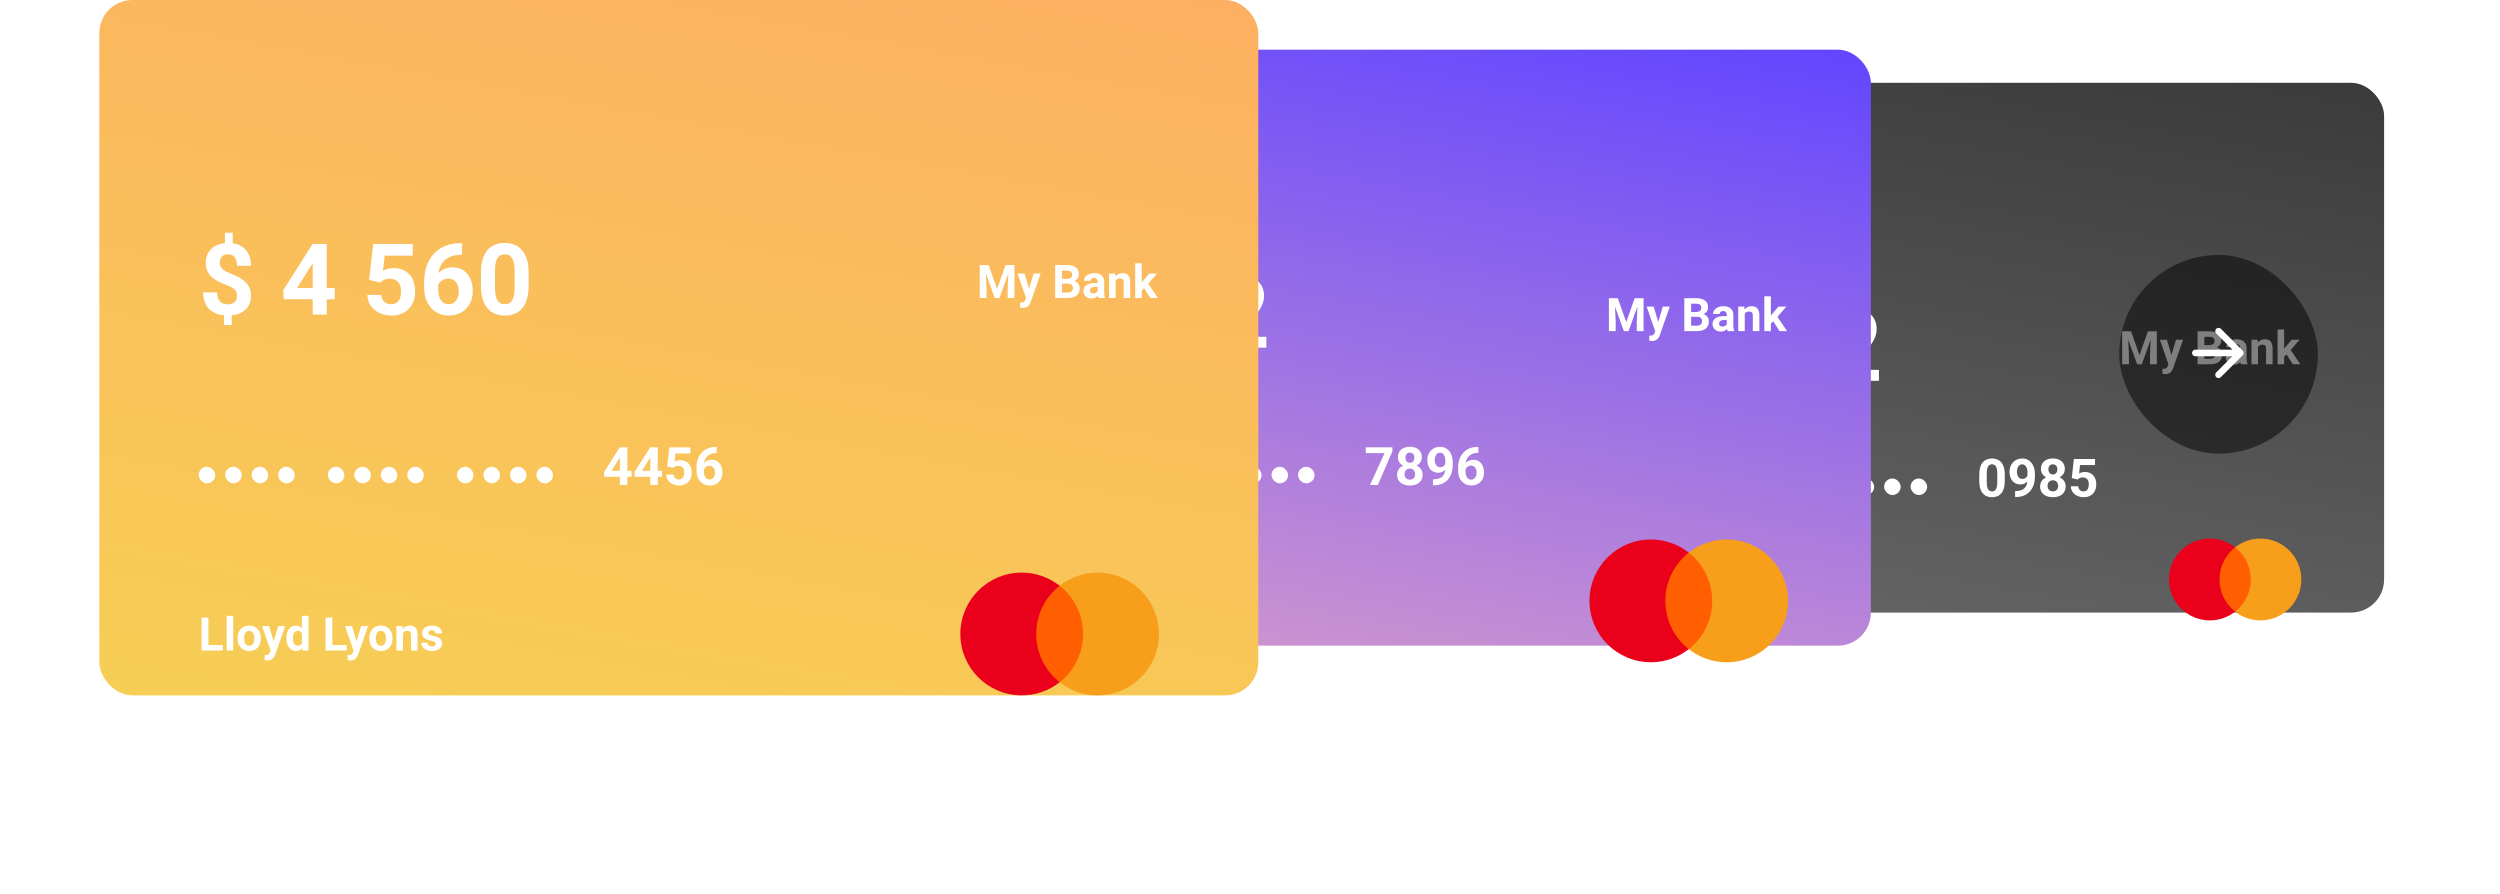 <svg width="755" height="270" viewBox="0 0 755 270" fill="none" xmlns="http://www.w3.org/2000/svg">
<rect x="450" y="25" width="270" height="160" rx="10" fill="url(#paint0_linear_2117_130693)"/>
<g filter="url(#filter0_d_2117_130693)">
<path d="M485.269 60.288V64.609H482.983V60.288H485.269ZM484.99 84.209V88.149H482.705V84.209H484.99ZM486.602 79.404C486.602 78.848 486.499 78.374 486.294 77.983C486.099 77.593 485.776 77.246 485.327 76.943C484.888 76.641 484.292 76.348 483.54 76.064C482.271 75.576 481.152 75.059 480.186 74.512C479.229 73.955 478.481 73.267 477.944 72.446C477.407 71.616 477.139 70.566 477.139 69.297C477.139 68.086 477.427 67.036 478.003 66.147C478.579 65.259 479.375 64.575 480.391 64.097C481.416 63.608 482.607 63.364 483.965 63.364C485 63.364 485.938 63.52 486.777 63.833C487.617 64.136 488.34 64.585 488.945 65.181C489.551 65.767 490.015 66.484 490.337 67.334C490.659 68.184 490.82 69.155 490.82 70.249H486.616C486.616 69.663 486.553 69.145 486.426 68.696C486.299 68.247 486.113 67.871 485.869 67.568C485.635 67.266 485.352 67.041 485.02 66.894C484.688 66.738 484.321 66.66 483.921 66.66C483.325 66.66 482.837 66.777 482.456 67.012C482.075 67.246 481.797 67.564 481.621 67.964C481.455 68.355 481.372 68.804 481.372 69.311C481.372 69.81 481.46 70.244 481.636 70.615C481.821 70.986 482.139 71.328 482.588 71.641C483.037 71.943 483.652 72.256 484.434 72.578C485.703 73.066 486.816 73.594 487.773 74.16C488.73 74.727 489.478 75.42 490.015 76.24C490.552 77.061 490.82 78.106 490.82 79.375C490.82 80.635 490.527 81.709 489.941 82.598C489.355 83.477 488.535 84.15 487.48 84.619C486.426 85.078 485.205 85.308 483.818 85.308C482.92 85.308 482.026 85.19 481.138 84.956C480.249 84.712 479.443 84.321 478.721 83.784C477.998 83.247 477.422 82.534 476.992 81.645C476.562 80.747 476.348 79.644 476.348 78.335H480.566C480.566 79.048 480.659 79.644 480.845 80.122C481.03 80.591 481.274 80.967 481.577 81.25C481.89 81.523 482.241 81.719 482.632 81.836C483.022 81.953 483.418 82.012 483.818 82.012C484.443 82.012 484.956 81.899 485.356 81.675C485.767 81.45 486.074 81.143 486.279 80.752C486.494 80.352 486.602 79.902 486.602 79.404ZM512.046 63.452H512.661V66.821H512.412C511.299 66.821 510.308 66.987 509.438 67.319C508.569 67.651 507.832 68.125 507.227 68.74C506.631 69.346 506.172 70.078 505.85 70.938C505.537 71.797 505.381 72.759 505.381 73.823V77.368C505.381 78.13 505.454 78.804 505.601 79.39C505.757 79.966 505.977 80.449 506.26 80.84C506.553 81.221 506.895 81.509 507.285 81.704C507.676 81.89 508.115 81.982 508.604 81.982C509.062 81.982 509.478 81.885 509.849 81.689C510.229 81.494 510.552 81.221 510.815 80.869C511.089 80.508 511.294 80.088 511.431 79.609C511.577 79.121 511.65 78.589 511.65 78.013C511.65 77.436 511.577 76.904 511.431 76.416C511.294 75.928 511.089 75.508 510.815 75.156C510.542 74.795 510.21 74.517 509.819 74.321C509.429 74.126 508.989 74.028 508.501 74.028C507.837 74.028 507.251 74.185 506.743 74.497C506.245 74.8 505.854 75.19 505.571 75.669C505.288 76.147 505.137 76.65 505.117 77.178L503.843 76.357C503.872 75.606 504.028 74.893 504.312 74.219C504.604 73.545 505.005 72.949 505.513 72.432C506.03 71.904 506.65 71.494 507.373 71.201C508.096 70.898 508.911 70.747 509.819 70.747C510.815 70.747 511.689 70.938 512.441 71.318C513.203 71.699 513.838 72.222 514.346 72.886C514.854 73.55 515.234 74.316 515.488 75.186C515.742 76.055 515.869 76.982 515.869 77.969C515.869 79.004 515.698 79.966 515.356 80.855C515.024 81.743 514.541 82.519 513.906 83.184C513.281 83.848 512.529 84.365 511.65 84.736C510.771 85.107 509.785 85.293 508.691 85.293C507.559 85.293 506.528 85.088 505.601 84.678C504.683 84.258 503.892 83.672 503.228 82.92C502.563 82.168 502.051 81.274 501.689 80.239C501.338 79.204 501.162 78.071 501.162 76.841V75.2C501.162 73.481 501.411 71.909 501.909 70.483C502.417 69.048 503.145 67.808 504.092 66.763C505.039 65.708 506.182 64.893 507.52 64.316C508.857 63.74 510.366 63.452 512.046 63.452ZM522.71 72.505H524.966C525.688 72.505 526.284 72.383 526.753 72.139C527.222 71.885 527.568 71.533 527.793 71.084C528.027 70.625 528.145 70.093 528.145 69.487C528.145 68.94 528.037 68.457 527.822 68.037C527.617 67.607 527.3 67.275 526.87 67.041C526.44 66.797 525.898 66.675 525.244 66.675C524.727 66.675 524.248 66.777 523.809 66.982C523.369 67.188 523.018 67.476 522.754 67.847C522.49 68.218 522.358 68.667 522.358 69.194H518.125C518.125 68.022 518.438 67.002 519.062 66.133C519.697 65.264 520.547 64.585 521.611 64.097C522.676 63.608 523.848 63.364 525.127 63.364C526.572 63.364 527.837 63.599 528.921 64.067C530.005 64.526 530.85 65.205 531.455 66.103C532.061 67.002 532.363 68.115 532.363 69.443C532.363 70.117 532.207 70.772 531.895 71.406C531.582 72.031 531.133 72.598 530.547 73.106C529.971 73.603 529.268 74.004 528.438 74.307C527.607 74.6 526.675 74.746 525.64 74.746H522.71V72.505ZM522.71 75.713V73.53H525.64C526.802 73.53 527.822 73.662 528.701 73.926C529.58 74.189 530.317 74.57 530.913 75.068C531.509 75.557 531.958 76.138 532.261 76.811C532.563 77.476 532.715 78.213 532.715 79.023C532.715 80.019 532.524 80.908 532.144 81.689C531.763 82.461 531.226 83.115 530.532 83.652C529.849 84.189 529.048 84.6 528.13 84.883C527.212 85.156 526.211 85.293 525.127 85.293C524.229 85.293 523.345 85.171 522.476 84.927C521.616 84.673 520.835 84.297 520.132 83.799C519.438 83.291 518.882 82.656 518.462 81.894C518.052 81.123 517.847 80.21 517.847 79.155H522.08C522.08 79.702 522.217 80.19 522.49 80.62C522.764 81.05 523.14 81.387 523.618 81.631C524.106 81.875 524.648 81.997 525.244 81.997C525.918 81.997 526.494 81.875 526.973 81.631C527.461 81.377 527.832 81.025 528.086 80.576C528.35 80.117 528.481 79.585 528.481 78.98C528.481 78.198 528.34 77.573 528.057 77.105C527.773 76.626 527.368 76.274 526.841 76.05C526.313 75.825 525.688 75.713 524.966 75.713H522.71ZM550.205 81.704V85H535.615V82.188L542.515 74.79C543.208 74.019 543.755 73.34 544.155 72.754C544.556 72.158 544.844 71.626 545.02 71.157C545.205 70.679 545.298 70.225 545.298 69.795C545.298 69.15 545.19 68.599 544.976 68.14C544.761 67.671 544.443 67.31 544.023 67.056C543.613 66.802 543.105 66.675 542.5 66.675C541.855 66.675 541.299 66.831 540.83 67.144C540.371 67.456 540.02 67.891 539.775 68.447C539.541 69.004 539.424 69.634 539.424 70.337H535.19C535.19 69.067 535.493 67.905 536.099 66.851C536.704 65.786 537.559 64.941 538.662 64.316C539.766 63.682 541.074 63.364 542.588 63.364C544.082 63.364 545.342 63.608 546.367 64.097C547.402 64.575 548.184 65.269 548.711 66.177C549.248 67.075 549.517 68.149 549.517 69.399C549.517 70.103 549.404 70.791 549.18 71.465C548.955 72.129 548.633 72.793 548.213 73.457C547.803 74.111 547.305 74.775 546.719 75.449C546.133 76.123 545.483 76.821 544.771 77.544L541.064 81.704H550.205ZM567.432 81.704V85H552.842V82.188L559.741 74.79C560.435 74.019 560.981 73.34 561.382 72.754C561.782 72.158 562.07 71.626 562.246 71.157C562.432 70.679 562.524 70.225 562.524 69.795C562.524 69.15 562.417 68.599 562.202 68.14C561.987 67.671 561.67 67.31 561.25 67.056C560.84 66.802 560.332 66.675 559.727 66.675C559.082 66.675 558.525 66.831 558.057 67.144C557.598 67.456 557.246 67.891 557.002 68.447C556.768 69.004 556.65 69.634 556.65 70.337H552.417C552.417 69.067 552.72 67.905 553.325 66.851C553.931 65.786 554.785 64.941 555.889 64.316C556.992 63.682 558.301 63.364 559.814 63.364C561.309 63.364 562.568 63.608 563.594 64.097C564.629 64.575 565.41 65.269 565.938 66.177C566.475 67.075 566.743 68.149 566.743 69.399C566.743 70.103 566.631 70.791 566.406 71.465C566.182 72.129 565.859 72.793 565.439 73.457C565.029 74.111 564.531 74.775 563.945 75.449C563.359 76.123 562.71 76.821 561.997 77.544L558.291 81.704H567.432Z" fill="white"/>
<path d="M643.568 70.047L646.125 77.266L648.668 70.047H651.361V80H649.304V77.279L649.509 72.583L646.822 80H645.414L642.734 72.59L642.939 77.279V80H640.889V70.047H643.568ZM655.784 77.204L657.151 72.603H659.271L656.297 81.148L656.133 81.538C655.691 82.504 654.962 82.987 653.945 82.987C653.658 82.987 653.367 82.944 653.07 82.857V81.36L653.371 81.367C653.745 81.367 654.023 81.31 654.205 81.196C654.392 81.082 654.538 80.893 654.643 80.629L654.875 80.02L652.284 72.603H654.41L655.784 77.204ZM663.666 80V70.047H667.152C668.36 70.047 669.276 70.279 669.9 70.744C670.525 71.204 670.837 71.881 670.837 72.774C670.837 73.262 670.712 73.693 670.461 74.066C670.21 74.436 669.862 74.707 669.415 74.88C669.925 75.007 670.326 75.265 670.618 75.652C670.914 76.04 671.062 76.514 671.062 77.074C671.062 78.031 670.757 78.756 670.146 79.248C669.536 79.74 668.665 79.991 667.535 80H663.666ZM665.717 75.666V78.353H667.474C667.957 78.353 668.333 78.239 668.602 78.011C668.875 77.778 669.012 77.459 669.012 77.054C669.012 76.142 668.54 75.68 667.597 75.666H665.717ZM665.717 74.217H667.234C668.269 74.199 668.786 73.786 668.786 72.98C668.786 72.528 668.654 72.205 668.39 72.009C668.13 71.808 667.717 71.708 667.152 71.708H665.717V74.217ZM676.764 80C676.673 79.822 676.606 79.601 676.565 79.337C676.087 79.87 675.465 80.137 674.699 80.137C673.975 80.137 673.373 79.927 672.895 79.508C672.421 79.088 672.184 78.56 672.184 77.922C672.184 77.138 672.473 76.537 673.052 76.117C673.635 75.698 674.476 75.486 675.574 75.481H676.483V75.058C676.483 74.716 676.395 74.442 676.217 74.237C676.044 74.032 675.768 73.93 675.39 73.93C675.057 73.93 674.795 74.009 674.604 74.169C674.417 74.329 674.323 74.547 674.323 74.825H672.348C672.348 74.397 672.48 74 672.744 73.636C673.008 73.271 673.382 72.986 673.865 72.781C674.348 72.572 674.891 72.467 675.492 72.467C676.404 72.467 677.126 72.697 677.659 73.157C678.197 73.613 678.466 74.255 678.466 75.085V78.291C678.47 78.993 678.568 79.524 678.76 79.884V80H676.764ZM675.13 78.626C675.422 78.626 675.69 78.562 675.937 78.435C676.183 78.302 676.365 78.127 676.483 77.908V76.637H675.745C674.756 76.637 674.23 76.978 674.166 77.662L674.159 77.778C674.159 78.024 674.246 78.227 674.419 78.387C674.592 78.546 674.829 78.626 675.13 78.626ZM681.802 72.603L681.863 73.458C682.392 72.797 683.101 72.467 683.989 72.467C684.773 72.467 685.356 72.697 685.739 73.157C686.122 73.618 686.318 74.306 686.327 75.222V80H684.352V75.269C684.352 74.85 684.26 74.547 684.078 74.36C683.896 74.169 683.593 74.073 683.169 74.073C682.613 74.073 682.196 74.31 681.918 74.784V80H679.942V72.603H681.802ZM690.518 77.033L689.807 77.744V80H687.831V69.5H689.807V75.317L690.189 74.825L692.083 72.603H694.455L691.782 75.686L694.688 80H692.418L690.518 77.033Z" fill="white"/>
<g filter="url(#filter1_d_2117_130693)">
<rect x="475" y="112.5" width="5" height="5" rx="2.5" fill="white"/>
</g>
<g filter="url(#filter2_d_2117_130693)">
<rect x="483" y="112.5" width="5" height="5" rx="2.5" fill="white"/>
</g>
<g filter="url(#filter3_d_2117_130693)">
<rect x="491" y="112.5" width="5" height="5" rx="2.5" fill="white"/>
</g>
<g filter="url(#filter4_d_2117_130693)">
<rect x="499" y="112.5" width="5" height="5" rx="2.5" fill="white"/>
</g>
<g filter="url(#filter5_d_2117_130693)">
<rect x="514" y="112.5" width="5" height="5" rx="2.5" fill="white"/>
</g>
<g filter="url(#filter6_d_2117_130693)">
<rect x="522" y="112.5" width="5" height="5" rx="2.5" fill="white"/>
</g>
<g filter="url(#filter7_d_2117_130693)">
<rect x="530" y="112.5" width="5" height="5" rx="2.5" fill="white"/>
</g>
<g filter="url(#filter8_d_2117_130693)">
<rect x="538" y="112.5" width="5" height="5" rx="2.5" fill="white"/>
</g>
<g filter="url(#filter9_d_2117_130693)">
<rect x="553" y="112.5" width="5" height="5" rx="2.5" fill="white"/>
</g>
<g filter="url(#filter10_d_2117_130693)">
<rect x="561" y="112.5" width="5" height="5" rx="2.5" fill="white"/>
</g>
<g filter="url(#filter11_d_2117_130693)">
<rect x="569" y="112.5" width="5" height="5" rx="2.5" fill="white"/>
</g>
<g filter="url(#filter12_d_2117_130693)">
<rect x="577" y="112.5" width="5" height="5" rx="2.5" fill="white"/>
</g>
<path d="M605.438 113.312V115.281C605.438 116.135 605.346 116.872 605.164 117.492C604.982 118.107 604.719 118.612 604.375 119.008C604.036 119.398 603.633 119.688 603.164 119.875C602.695 120.062 602.174 120.156 601.602 120.156C601.143 120.156 600.716 120.099 600.32 119.984C599.924 119.865 599.568 119.68 599.25 119.43C598.938 119.18 598.667 118.865 598.438 118.484C598.214 118.099 598.042 117.641 597.922 117.109C597.802 116.578 597.742 115.969 597.742 115.281V113.312C597.742 112.458 597.833 111.727 598.016 111.117C598.203 110.503 598.466 110 598.805 109.609C599.148 109.219 599.555 108.932 600.023 108.75C600.492 108.562 601.013 108.469 601.586 108.469C602.044 108.469 602.469 108.529 602.859 108.648C603.255 108.763 603.612 108.943 603.93 109.188C604.247 109.432 604.518 109.747 604.742 110.133C604.966 110.513 605.138 110.969 605.258 111.5C605.378 112.026 605.438 112.63 605.438 113.312ZM603.18 115.578V113.008C603.18 112.596 603.156 112.237 603.109 111.93C603.068 111.622 603.003 111.362 602.914 111.148C602.826 110.93 602.716 110.753 602.586 110.617C602.456 110.482 602.307 110.383 602.141 110.32C601.974 110.258 601.789 110.227 601.586 110.227C601.331 110.227 601.104 110.276 600.906 110.375C600.714 110.474 600.549 110.633 600.414 110.852C600.279 111.065 600.174 111.352 600.102 111.711C600.034 112.065 600 112.497 600 113.008V115.578C600 115.99 600.021 116.352 600.062 116.664C600.109 116.977 600.177 117.245 600.266 117.469C600.359 117.688 600.469 117.867 600.594 118.008C600.724 118.143 600.872 118.242 601.039 118.305C601.211 118.367 601.398 118.398 601.602 118.398C601.852 118.398 602.073 118.349 602.266 118.25C602.464 118.146 602.63 117.984 602.766 117.766C602.906 117.542 603.01 117.25 603.078 116.891C603.146 116.531 603.18 116.094 603.18 115.578ZM608.562 118.289H608.711C609.336 118.289 609.872 118.214 610.32 118.062C610.773 117.906 611.146 117.682 611.438 117.391C611.729 117.099 611.945 116.742 612.086 116.32C612.227 115.893 612.297 115.409 612.297 114.867V112.711C612.297 112.299 612.255 111.938 612.172 111.625C612.094 111.312 611.979 111.055 611.828 110.852C611.682 110.643 611.51 110.487 611.312 110.383C611.12 110.279 610.906 110.227 610.672 110.227C610.422 110.227 610.201 110.289 610.008 110.414C609.815 110.534 609.651 110.698 609.516 110.906C609.385 111.115 609.284 111.354 609.211 111.625C609.143 111.891 609.109 112.169 609.109 112.461C609.109 112.753 609.143 113.031 609.211 113.297C609.279 113.557 609.38 113.789 609.516 113.992C609.651 114.19 609.82 114.349 610.023 114.469C610.227 114.583 610.466 114.641 610.742 114.641C611.008 114.641 611.245 114.591 611.453 114.492C611.667 114.388 611.846 114.253 611.992 114.086C612.143 113.919 612.258 113.734 612.336 113.531C612.419 113.328 612.461 113.122 612.461 112.914L613.203 113.32C613.203 113.685 613.125 114.044 612.969 114.398C612.812 114.753 612.594 115.076 612.312 115.367C612.036 115.654 611.716 115.883 611.352 116.055C610.987 116.227 610.596 116.312 610.18 116.312C609.648 116.312 609.177 116.216 608.766 116.023C608.354 115.826 608.005 115.555 607.719 115.211C607.438 114.862 607.224 114.456 607.078 113.992C606.932 113.529 606.859 113.026 606.859 112.484C606.859 111.932 606.948 111.414 607.125 110.93C607.307 110.445 607.565 110.018 607.898 109.648C608.237 109.279 608.641 108.99 609.109 108.781C609.583 108.568 610.109 108.461 610.688 108.461C611.266 108.461 611.792 108.573 612.266 108.797C612.74 109.021 613.146 109.339 613.484 109.75C613.823 110.156 614.083 110.643 614.266 111.211C614.453 111.779 614.547 112.409 614.547 113.102V113.883C614.547 114.622 614.466 115.31 614.305 115.945C614.148 116.581 613.911 117.156 613.594 117.672C613.281 118.182 612.891 118.62 612.422 118.984C611.958 119.349 611.419 119.628 610.805 119.82C610.19 120.013 609.503 120.109 608.742 120.109H608.562V118.289ZM623.82 116.883C623.82 117.596 623.654 118.198 623.32 118.688C622.987 119.172 622.529 119.539 621.945 119.789C621.367 120.034 620.711 120.156 619.977 120.156C619.242 120.156 618.583 120.034 618 119.789C617.417 119.539 616.956 119.172 616.617 118.688C616.279 118.198 616.109 117.596 616.109 116.883C616.109 116.404 616.206 115.971 616.398 115.586C616.591 115.195 616.859 114.862 617.203 114.586C617.552 114.305 617.961 114.091 618.43 113.945C618.898 113.794 619.409 113.719 619.961 113.719C620.701 113.719 621.362 113.849 621.945 114.109C622.529 114.37 622.987 114.737 623.32 115.211C623.654 115.685 623.82 116.242 623.82 116.883ZM621.555 116.734C621.555 116.385 621.487 116.086 621.352 115.836C621.221 115.581 621.036 115.385 620.797 115.25C620.557 115.115 620.279 115.047 619.961 115.047C619.643 115.047 619.365 115.115 619.125 115.25C618.885 115.385 618.698 115.581 618.562 115.836C618.432 116.086 618.367 116.385 618.367 116.734C618.367 117.078 618.432 117.375 618.562 117.625C618.698 117.875 618.885 118.068 619.125 118.203C619.37 118.333 619.654 118.398 619.977 118.398C620.299 118.398 620.578 118.333 620.812 118.203C621.052 118.068 621.234 117.875 621.359 117.625C621.49 117.375 621.555 117.078 621.555 116.734ZM623.578 111.641C623.578 112.219 623.424 112.732 623.117 113.18C622.81 113.622 622.383 113.969 621.836 114.219C621.294 114.469 620.674 114.594 619.977 114.594C619.273 114.594 618.648 114.469 618.102 114.219C617.555 113.969 617.128 113.622 616.82 113.18C616.513 112.732 616.359 112.219 616.359 111.641C616.359 110.953 616.513 110.375 616.82 109.906C617.133 109.432 617.56 109.073 618.102 108.828C618.648 108.583 619.268 108.461 619.961 108.461C620.664 108.461 621.286 108.583 621.828 108.828C622.375 109.073 622.802 109.432 623.109 109.906C623.422 110.375 623.578 110.953 623.578 111.641ZM621.328 111.742C621.328 111.435 621.273 111.169 621.164 110.945C621.055 110.716 620.898 110.539 620.695 110.414C620.497 110.289 620.253 110.227 619.961 110.227C619.68 110.227 619.438 110.286 619.234 110.406C619.036 110.526 618.883 110.701 618.773 110.93C618.669 111.154 618.617 111.424 618.617 111.742C618.617 112.049 618.669 112.32 618.773 112.555C618.883 112.784 619.039 112.964 619.242 113.094C619.445 113.224 619.69 113.289 619.977 113.289C620.263 113.289 620.505 113.224 620.703 113.094C620.906 112.964 621.06 112.784 621.164 112.555C621.273 112.32 621.328 112.049 621.328 111.742ZM627.461 114.82L625.664 114.391L626.312 108.625H632.703V110.445H628.164L627.883 112.969C628.034 112.88 628.263 112.786 628.57 112.688C628.878 112.583 629.221 112.531 629.602 112.531C630.154 112.531 630.643 112.617 631.07 112.789C631.497 112.961 631.859 113.211 632.156 113.539C632.458 113.867 632.688 114.268 632.844 114.742C633 115.216 633.078 115.753 633.078 116.352C633.078 116.857 633 117.339 632.844 117.797C632.688 118.25 632.451 118.656 632.133 119.016C631.815 119.37 631.417 119.648 630.938 119.852C630.458 120.055 629.891 120.156 629.234 120.156C628.745 120.156 628.271 120.083 627.812 119.938C627.359 119.792 626.951 119.576 626.586 119.289C626.227 119.003 625.938 118.656 625.719 118.25C625.505 117.839 625.393 117.37 625.383 116.844H627.617C627.648 117.167 627.732 117.445 627.867 117.68C628.008 117.909 628.193 118.086 628.422 118.211C628.651 118.336 628.919 118.398 629.227 118.398C629.513 118.398 629.758 118.344 629.961 118.234C630.164 118.125 630.328 117.974 630.453 117.781C630.578 117.583 630.669 117.354 630.727 117.094C630.789 116.828 630.82 116.542 630.82 116.234C630.82 115.927 630.784 115.648 630.711 115.398C630.638 115.148 630.526 114.932 630.375 114.75C630.224 114.568 630.031 114.427 629.797 114.328C629.568 114.229 629.299 114.18 628.992 114.18C628.576 114.18 628.253 114.245 628.023 114.375C627.799 114.505 627.612 114.654 627.461 114.82Z" fill="white"/>
<path d="M477.939 148.353H482.294V150H475.889V140.047H477.939V148.353ZM485.432 150H483.449V139.5H485.432V150ZM486.758 146.233C486.758 145.5 486.899 144.846 487.182 144.271C487.464 143.697 487.87 143.253 488.398 142.938C488.932 142.624 489.549 142.467 490.251 142.467C491.249 142.467 492.062 142.772 492.691 143.383C493.325 143.993 493.678 144.823 493.751 145.871L493.765 146.377C493.765 147.512 493.448 148.423 492.814 149.111C492.181 149.795 491.331 150.137 490.265 150.137C489.198 150.137 488.346 149.795 487.708 149.111C487.075 148.428 486.758 147.498 486.758 146.322V146.233ZM488.733 146.377C488.733 147.079 488.866 147.617 489.13 147.99C489.394 148.359 489.772 148.544 490.265 148.544C490.743 148.544 491.117 148.362 491.386 147.997C491.655 147.628 491.789 147.04 491.789 146.233C491.789 145.545 491.655 145.012 491.386 144.634C491.117 144.256 490.739 144.066 490.251 144.066C489.768 144.066 489.394 144.256 489.13 144.634C488.866 145.007 488.733 145.589 488.733 146.377ZM497.634 147.204L499.001 142.604H501.12L498.146 151.148L497.982 151.538C497.54 152.504 496.811 152.987 495.795 152.987C495.508 152.987 495.216 152.944 494.92 152.857V151.36L495.221 151.367C495.594 151.367 495.872 151.31 496.055 151.196C496.242 151.082 496.387 150.893 496.492 150.629L496.725 150.021L494.134 142.604H496.26L497.634 147.204ZM501.496 146.247C501.496 145.094 501.754 144.176 502.269 143.492C502.788 142.809 503.497 142.467 504.395 142.467C505.115 142.467 505.709 142.736 506.179 143.273V139.5H508.161V150H506.377L506.281 149.214C505.789 149.829 505.156 150.137 504.381 150.137C503.51 150.137 502.811 149.795 502.282 149.111C501.758 148.423 501.496 147.468 501.496 146.247ZM503.472 146.391C503.472 147.083 503.592 147.614 503.834 147.983C504.076 148.353 504.426 148.537 504.887 148.537C505.497 148.537 505.928 148.28 506.179 147.765V144.846C505.933 144.331 505.507 144.073 504.9 144.073C503.948 144.073 503.472 144.846 503.472 146.391ZM515.359 148.353H519.714V150H513.309V140.047H515.359V148.353ZM522.681 147.204L524.048 142.604H526.167L523.193 151.148L523.029 151.538C522.587 152.504 521.858 152.987 520.842 152.987C520.555 152.987 520.263 152.944 519.967 152.857V151.36L520.268 151.367C520.641 151.367 520.919 151.31 521.102 151.196C521.288 151.082 521.434 150.893 521.539 150.629L521.771 150.021L519.181 142.604H521.307L522.681 147.204ZM526.529 146.233C526.529 145.5 526.671 144.846 526.953 144.271C527.236 143.697 527.641 143.253 528.17 142.938C528.703 142.624 529.321 142.467 530.022 142.467C531.021 142.467 531.834 142.772 532.463 143.383C533.096 143.993 533.45 144.823 533.522 145.871L533.536 146.377C533.536 147.512 533.219 148.423 532.586 149.111C531.952 149.795 531.103 150.137 530.036 150.137C528.97 150.137 528.118 149.795 527.479 149.111C526.846 148.428 526.529 147.498 526.529 146.322V146.233ZM528.505 146.377C528.505 147.079 528.637 147.617 528.901 147.99C529.166 148.359 529.544 148.544 530.036 148.544C530.515 148.544 530.888 148.362 531.157 147.997C531.426 147.628 531.561 147.04 531.561 146.233C531.561 145.545 531.426 145.012 531.157 144.634C530.888 144.256 530.51 144.066 530.022 144.066C529.539 144.066 529.166 144.256 528.901 144.634C528.637 145.007 528.505 145.589 528.505 146.377ZM536.571 142.604L536.633 143.458C537.161 142.797 537.87 142.467 538.759 142.467C539.543 142.467 540.126 142.697 540.509 143.157C540.892 143.618 541.088 144.306 541.097 145.222V150H539.121V145.27C539.121 144.85 539.03 144.547 538.848 144.36C538.665 144.169 538.362 144.073 537.938 144.073C537.382 144.073 536.965 144.31 536.688 144.784V150H534.712V142.604H536.571ZM546.606 147.956C546.606 147.715 546.486 147.525 546.244 147.389C546.007 147.247 545.624 147.122 545.096 147.013C543.337 146.644 542.457 145.896 542.457 144.771C542.457 144.114 542.728 143.567 543.271 143.13C543.817 142.688 544.531 142.467 545.41 142.467C546.349 142.467 547.099 142.688 547.659 143.13C548.224 143.572 548.507 144.146 548.507 144.853H546.531C546.531 144.57 546.44 144.338 546.258 144.155C546.076 143.968 545.791 143.875 545.403 143.875C545.071 143.875 544.813 143.95 544.631 144.101C544.449 144.251 544.357 144.442 544.357 144.675C544.357 144.894 544.46 145.071 544.665 145.208C544.875 145.34 545.226 145.456 545.718 145.557C546.21 145.652 546.625 145.762 546.962 145.885C548.006 146.268 548.527 146.931 548.527 147.874C548.527 148.549 548.238 149.095 547.659 149.515C547.08 149.929 546.333 150.137 545.417 150.137C544.797 150.137 544.246 150.027 543.763 149.809C543.284 149.585 542.908 149.282 542.635 148.899C542.361 148.512 542.225 148.095 542.225 147.648H544.098C544.116 147.999 544.246 148.268 544.487 148.455C544.729 148.642 545.052 148.735 545.458 148.735C545.836 148.735 546.121 148.665 546.312 148.523C546.508 148.378 546.606 148.188 546.606 147.956Z" fill="white"/>
<path d="M680.415 154.714H669.605V135.286H680.415L680.415 154.714Z" fill="#FF5F00"/>
<path d="M670.291 145C670.291 141.059 672.136 137.548 675.009 135.286C672.834 133.571 670.144 132.64 667.374 132.644C660.551 132.644 655.02 138.176 655.02 145C655.02 151.824 660.551 157.356 667.374 157.356C670.144 157.36 672.834 156.429 675.01 154.714C672.136 152.452 670.291 148.941 670.291 145Z" fill="#EB001B"/>
<path d="M695 145C695 151.824 689.469 157.356 682.646 157.356C679.876 157.36 677.185 156.429 675.01 154.714C677.884 152.452 679.729 148.941 679.729 145C679.729 141.059 677.884 137.548 675.01 135.286C677.185 133.571 679.876 132.64 682.646 132.644C689.469 132.644 695 138.176 695 145" fill="#F79E1B"/>
</g>
<rect x="265" y="15" width="300" height="180" rx="10" fill="url(#paint1_linear_2117_130693)"/>
<g filter="url(#filter13_d_2117_130693)">
<path d="M300.269 50.288V54.609H297.983V50.288H300.269ZM299.99 74.209V78.149H297.705V74.209H299.99ZM301.602 69.404C301.602 68.848 301.499 68.374 301.294 67.983C301.099 67.593 300.776 67.246 300.327 66.943C299.888 66.641 299.292 66.348 298.54 66.064C297.271 65.576 296.152 65.059 295.186 64.512C294.229 63.955 293.481 63.267 292.944 62.446C292.407 61.616 292.139 60.566 292.139 59.297C292.139 58.086 292.427 57.036 293.003 56.148C293.579 55.259 294.375 54.575 295.391 54.097C296.416 53.608 297.607 53.364 298.965 53.364C300 53.364 300.938 53.52 301.777 53.833C302.617 54.136 303.34 54.585 303.945 55.181C304.551 55.767 305.015 56.484 305.337 57.334C305.659 58.184 305.82 59.155 305.82 60.249H301.616C301.616 59.663 301.553 59.145 301.426 58.696C301.299 58.247 301.113 57.871 300.869 57.568C300.635 57.266 300.352 57.041 300.02 56.895C299.688 56.738 299.321 56.66 298.921 56.66C298.325 56.66 297.837 56.777 297.456 57.012C297.075 57.246 296.797 57.563 296.621 57.964C296.455 58.355 296.372 58.804 296.372 59.312C296.372 59.81 296.46 60.244 296.636 60.615C296.821 60.986 297.139 61.328 297.588 61.641C298.037 61.943 298.652 62.256 299.434 62.578C300.703 63.066 301.816 63.594 302.773 64.16C303.73 64.727 304.478 65.42 305.015 66.24C305.552 67.061 305.82 68.106 305.82 69.375C305.82 70.635 305.527 71.709 304.941 72.598C304.355 73.477 303.535 74.15 302.48 74.619C301.426 75.078 300.205 75.308 298.818 75.308C297.92 75.308 297.026 75.19 296.138 74.956C295.249 74.712 294.443 74.321 293.721 73.784C292.998 73.247 292.422 72.534 291.992 71.645C291.562 70.747 291.348 69.644 291.348 68.335H295.566C295.566 69.048 295.659 69.644 295.845 70.122C296.03 70.591 296.274 70.967 296.577 71.25C296.89 71.523 297.241 71.719 297.632 71.836C298.022 71.953 298.418 72.012 298.818 72.012C299.443 72.012 299.956 71.899 300.356 71.675C300.767 71.45 301.074 71.143 301.279 70.752C301.494 70.352 301.602 69.902 301.602 69.404ZM327.046 53.452H327.661V56.821H327.412C326.299 56.821 325.308 56.987 324.438 57.319C323.569 57.651 322.832 58.125 322.227 58.74C321.631 59.346 321.172 60.078 320.85 60.938C320.537 61.797 320.381 62.759 320.381 63.823V67.368C320.381 68.13 320.454 68.804 320.601 69.39C320.757 69.966 320.977 70.449 321.26 70.84C321.553 71.221 321.895 71.509 322.285 71.704C322.676 71.89 323.115 71.982 323.604 71.982C324.062 71.982 324.478 71.885 324.849 71.689C325.229 71.494 325.552 71.221 325.815 70.869C326.089 70.508 326.294 70.088 326.431 69.609C326.577 69.121 326.65 68.589 326.65 68.013C326.65 67.436 326.577 66.904 326.431 66.416C326.294 65.928 326.089 65.508 325.815 65.156C325.542 64.795 325.21 64.517 324.819 64.321C324.429 64.126 323.989 64.028 323.501 64.028C322.837 64.028 322.251 64.185 321.743 64.497C321.245 64.8 320.854 65.19 320.571 65.669C320.288 66.147 320.137 66.65 320.117 67.178L318.843 66.357C318.872 65.606 319.028 64.893 319.312 64.219C319.604 63.545 320.005 62.949 320.513 62.432C321.03 61.904 321.65 61.494 322.373 61.201C323.096 60.898 323.911 60.747 324.819 60.747C325.815 60.747 326.689 60.938 327.441 61.318C328.203 61.699 328.838 62.222 329.346 62.886C329.854 63.55 330.234 64.316 330.488 65.186C330.742 66.055 330.869 66.982 330.869 67.969C330.869 69.004 330.698 69.966 330.356 70.855C330.024 71.743 329.541 72.519 328.906 73.184C328.281 73.848 327.529 74.365 326.65 74.736C325.771 75.107 324.785 75.293 323.691 75.293C322.559 75.293 321.528 75.088 320.601 74.678C319.683 74.258 318.892 73.672 318.228 72.92C317.563 72.168 317.051 71.274 316.689 70.239C316.338 69.204 316.162 68.071 316.162 66.841V65.2C316.162 63.481 316.411 61.909 316.909 60.483C317.417 59.048 318.145 57.808 319.092 56.763C320.039 55.708 321.182 54.893 322.52 54.316C323.857 53.74 325.366 53.452 327.046 53.452ZM337.71 62.505H339.966C340.688 62.505 341.284 62.383 341.753 62.139C342.222 61.885 342.568 61.533 342.793 61.084C343.027 60.625 343.145 60.093 343.145 59.487C343.145 58.94 343.037 58.457 342.822 58.037C342.617 57.607 342.3 57.275 341.87 57.041C341.44 56.797 340.898 56.675 340.244 56.675C339.727 56.675 339.248 56.777 338.809 56.982C338.369 57.188 338.018 57.476 337.754 57.847C337.49 58.218 337.358 58.667 337.358 59.194H333.125C333.125 58.023 333.438 57.002 334.062 56.133C334.697 55.264 335.547 54.585 336.611 54.097C337.676 53.608 338.848 53.364 340.127 53.364C341.572 53.364 342.837 53.599 343.921 54.067C345.005 54.526 345.85 55.205 346.455 56.103C347.061 57.002 347.363 58.115 347.363 59.443C347.363 60.117 347.207 60.772 346.895 61.406C346.582 62.031 346.133 62.598 345.547 63.105C344.971 63.603 344.268 64.004 343.438 64.307C342.607 64.6 341.675 64.746 340.64 64.746H337.71V62.505ZM337.71 65.713V63.53H340.64C341.802 63.53 342.822 63.662 343.701 63.926C344.58 64.189 345.317 64.57 345.913 65.068C346.509 65.557 346.958 66.138 347.261 66.811C347.563 67.476 347.715 68.213 347.715 69.023C347.715 70.019 347.524 70.908 347.144 71.689C346.763 72.461 346.226 73.115 345.532 73.652C344.849 74.189 344.048 74.6 343.13 74.883C342.212 75.156 341.211 75.293 340.127 75.293C339.229 75.293 338.345 75.171 337.476 74.927C336.616 74.673 335.835 74.297 335.132 73.799C334.438 73.291 333.882 72.656 333.462 71.894C333.052 71.123 332.847 70.21 332.847 69.155H337.08C337.08 69.702 337.217 70.19 337.49 70.62C337.764 71.05 338.14 71.387 338.618 71.631C339.106 71.875 339.648 71.997 340.244 71.997C340.918 71.997 341.494 71.875 341.973 71.631C342.461 71.377 342.832 71.025 343.086 70.576C343.35 70.117 343.481 69.585 343.481 68.98C343.481 68.198 343.34 67.573 343.057 67.105C342.773 66.626 342.368 66.274 341.841 66.05C341.313 65.825 340.688 65.713 339.966 65.713H337.71ZM365.205 71.704V75H350.615V72.188L357.515 64.79C358.208 64.019 358.755 63.34 359.155 62.754C359.556 62.158 359.844 61.626 360.02 61.157C360.205 60.679 360.298 60.225 360.298 59.795C360.298 59.15 360.19 58.599 359.976 58.14C359.761 57.671 359.443 57.31 359.023 57.056C358.613 56.802 358.105 56.675 357.5 56.675C356.855 56.675 356.299 56.831 355.83 57.144C355.371 57.456 355.02 57.891 354.775 58.447C354.541 59.004 354.424 59.634 354.424 60.337H350.19C350.19 59.067 350.493 57.905 351.099 56.851C351.704 55.786 352.559 54.941 353.662 54.316C354.766 53.682 356.074 53.364 357.588 53.364C359.082 53.364 360.342 53.608 361.367 54.097C362.402 54.575 363.184 55.269 363.711 56.177C364.248 57.075 364.517 58.149 364.517 59.399C364.517 60.102 364.404 60.791 364.18 61.465C363.955 62.129 363.633 62.793 363.213 63.457C362.803 64.111 362.305 64.775 361.719 65.449C361.133 66.123 360.483 66.821 359.771 67.544L356.064 71.704H365.205ZM382.432 71.704V75H367.842V72.188L374.741 64.79C375.435 64.019 375.981 63.34 376.382 62.754C376.782 62.158 377.07 61.626 377.246 61.157C377.432 60.679 377.524 60.225 377.524 59.795C377.524 59.15 377.417 58.599 377.202 58.14C376.987 57.671 376.67 57.31 376.25 57.056C375.84 56.802 375.332 56.675 374.727 56.675C374.082 56.675 373.525 56.831 373.057 57.144C372.598 57.456 372.246 57.891 372.002 58.447C371.768 59.004 371.65 59.634 371.65 60.337H367.417C367.417 59.067 367.72 57.905 368.325 56.851C368.931 55.786 369.785 54.941 370.889 54.316C371.992 53.682 373.301 53.364 374.814 53.364C376.309 53.364 377.568 53.608 378.594 54.097C379.629 54.575 380.41 55.269 380.938 56.177C381.475 57.075 381.743 58.149 381.743 59.399C381.743 60.102 381.631 60.791 381.406 61.465C381.182 62.129 380.859 62.793 380.439 63.457C380.029 64.111 379.531 64.775 378.945 65.449C378.359 66.123 377.71 66.821 376.997 67.544L373.291 71.704H382.432Z" fill="white"/>
<path d="M488.568 60.047L491.125 67.266L493.668 60.047H496.361V70H494.304V67.279L494.509 62.583L491.822 70H490.414L487.734 62.59L487.939 67.279V70H485.889V60.047H488.568ZM500.784 67.204L502.151 62.603H504.271L501.297 71.148L501.133 71.538C500.691 72.504 499.962 72.987 498.945 72.987C498.658 72.987 498.367 72.944 498.07 72.857V71.36L498.371 71.367C498.745 71.367 499.023 71.31 499.205 71.196C499.392 71.082 499.538 70.893 499.643 70.629L499.875 70.02L497.284 62.603H499.41L500.784 67.204ZM508.666 70V60.047H512.152C513.36 60.047 514.276 60.279 514.9 60.744C515.525 61.204 515.837 61.881 515.837 62.774C515.837 63.262 515.712 63.693 515.461 64.066C515.21 64.436 514.862 64.707 514.415 64.88C514.925 65.007 515.326 65.265 515.618 65.652C515.914 66.04 516.062 66.514 516.062 67.074C516.062 68.031 515.757 68.756 515.146 69.248C514.536 69.74 513.665 69.991 512.535 70H508.666ZM510.717 65.666V68.353H512.474C512.957 68.353 513.333 68.239 513.602 68.011C513.875 67.778 514.012 67.459 514.012 67.054C514.012 66.142 513.54 65.68 512.597 65.666H510.717ZM510.717 64.217H512.234C513.269 64.199 513.786 63.786 513.786 62.98C513.786 62.528 513.654 62.205 513.39 62.009C513.13 61.808 512.717 61.708 512.152 61.708H510.717V64.217ZM521.764 70C521.673 69.822 521.606 69.601 521.565 69.337C521.087 69.87 520.465 70.137 519.699 70.137C518.975 70.137 518.373 69.927 517.895 69.508C517.421 69.088 517.184 68.56 517.184 67.922C517.184 67.138 517.473 66.537 518.052 66.117C518.635 65.698 519.476 65.486 520.574 65.481H521.483V65.058C521.483 64.716 521.395 64.442 521.217 64.237C521.044 64.032 520.768 63.93 520.39 63.93C520.057 63.93 519.795 64.009 519.604 64.169C519.417 64.329 519.323 64.547 519.323 64.825H517.348C517.348 64.397 517.48 64 517.744 63.636C518.008 63.271 518.382 62.986 518.865 62.781C519.348 62.572 519.891 62.467 520.492 62.467C521.404 62.467 522.126 62.697 522.659 63.157C523.197 63.613 523.466 64.255 523.466 65.085V68.291C523.47 68.993 523.568 69.524 523.76 69.884V70H521.764ZM520.13 68.626C520.422 68.626 520.69 68.562 520.937 68.435C521.183 68.302 521.365 68.127 521.483 67.908V66.637H520.745C519.756 66.637 519.23 66.978 519.166 67.662L519.159 67.778C519.159 68.024 519.246 68.227 519.419 68.387C519.592 68.546 519.829 68.626 520.13 68.626ZM526.802 62.603L526.863 63.458C527.392 62.797 528.101 62.467 528.989 62.467C529.773 62.467 530.356 62.697 530.739 63.157C531.122 63.617 531.318 64.306 531.327 65.222V70H529.352V65.269C529.352 64.85 529.26 64.547 529.078 64.36C528.896 64.169 528.593 64.073 528.169 64.073C527.613 64.073 527.196 64.31 526.918 64.784V70H524.942V62.603H526.802ZM535.518 67.033L534.807 67.744V70H532.831V59.5H534.807V65.317L535.189 64.825L537.083 62.603H539.455L536.782 65.686L539.688 70H537.418L535.518 67.033Z" fill="white"/>
<g filter="url(#filter14_d_2117_130693)">
<rect x="290" y="108.964" width="5" height="5" rx="2.5" fill="white"/>
</g>
<g filter="url(#filter15_d_2117_130693)">
<rect x="298" y="108.964" width="5" height="5" rx="2.5" fill="white"/>
</g>
<g filter="url(#filter16_d_2117_130693)">
<rect x="306" y="108.964" width="5" height="5" rx="2.5" fill="white"/>
</g>
<g filter="url(#filter17_d_2117_130693)">
<rect x="314" y="108.964" width="5" height="5" rx="2.5" fill="white"/>
</g>
<g filter="url(#filter18_d_2117_130693)">
<rect x="329" y="108.964" width="5" height="5" rx="2.5" fill="white"/>
</g>
<g filter="url(#filter19_d_2117_130693)">
<rect x="337" y="108.964" width="5" height="5" rx="2.5" fill="white"/>
</g>
<g filter="url(#filter20_d_2117_130693)">
<rect x="345" y="108.964" width="5" height="5" rx="2.5" fill="white"/>
</g>
<g filter="url(#filter21_d_2117_130693)">
<rect x="353" y="108.964" width="5" height="5" rx="2.5" fill="white"/>
</g>
<g filter="url(#filter22_d_2117_130693)">
<rect x="368" y="108.964" width="5" height="5" rx="2.5" fill="white"/>
</g>
<g filter="url(#filter23_d_2117_130693)">
<rect x="376" y="108.964" width="5" height="5" rx="2.5" fill="white"/>
</g>
<g filter="url(#filter24_d_2117_130693)">
<rect x="384" y="108.964" width="5" height="5" rx="2.5" fill="white"/>
</g>
<g filter="url(#filter25_d_2117_130693)">
<rect x="392" y="108.964" width="5" height="5" rx="2.5" fill="white"/>
</g>
<path d="M420.508 105.089V106.3L416.109 116.464H413.734L418.133 106.847H412.469V105.089H420.508ZM429.633 113.347C429.633 114.06 429.466 114.662 429.133 115.152C428.799 115.636 428.341 116.003 427.758 116.253C427.18 116.498 426.523 116.62 425.789 116.62C425.055 116.62 424.396 116.498 423.812 116.253C423.229 116.003 422.768 115.636 422.43 115.152C422.091 114.662 421.922 114.06 421.922 113.347C421.922 112.868 422.018 112.435 422.211 112.05C422.404 111.659 422.672 111.326 423.016 111.05C423.365 110.769 423.773 110.555 424.242 110.409C424.711 110.258 425.221 110.183 425.773 110.183C426.513 110.183 427.174 110.313 427.758 110.574C428.341 110.834 428.799 111.201 429.133 111.675C429.466 112.149 429.633 112.706 429.633 113.347ZM427.367 113.199C427.367 112.85 427.299 112.55 427.164 112.3C427.034 112.045 426.849 111.85 426.609 111.714C426.37 111.579 426.091 111.511 425.773 111.511C425.456 111.511 425.177 111.579 424.938 111.714C424.698 111.85 424.51 112.045 424.375 112.3C424.245 112.55 424.18 112.85 424.18 113.199C424.18 113.542 424.245 113.839 424.375 114.089C424.51 114.339 424.698 114.532 424.938 114.667C425.182 114.797 425.466 114.863 425.789 114.863C426.112 114.863 426.391 114.797 426.625 114.667C426.865 114.532 427.047 114.339 427.172 114.089C427.302 113.839 427.367 113.542 427.367 113.199ZM429.391 108.105C429.391 108.683 429.237 109.196 428.93 109.644C428.622 110.087 428.195 110.433 427.648 110.683C427.107 110.933 426.487 111.058 425.789 111.058C425.086 111.058 424.461 110.933 423.914 110.683C423.367 110.433 422.94 110.087 422.633 109.644C422.326 109.196 422.172 108.683 422.172 108.105C422.172 107.417 422.326 106.839 422.633 106.37C422.945 105.896 423.372 105.537 423.914 105.292C424.461 105.047 425.081 104.925 425.773 104.925C426.477 104.925 427.099 105.047 427.641 105.292C428.188 105.537 428.615 105.896 428.922 106.37C429.234 106.839 429.391 107.417 429.391 108.105ZM427.141 108.206C427.141 107.899 427.086 107.633 426.977 107.409C426.867 107.18 426.711 107.003 426.508 106.878C426.31 106.753 426.065 106.691 425.773 106.691C425.492 106.691 425.25 106.751 425.047 106.87C424.849 106.99 424.695 107.165 424.586 107.394C424.482 107.618 424.43 107.889 424.43 108.206C424.43 108.514 424.482 108.784 424.586 109.019C424.695 109.248 424.852 109.428 425.055 109.558C425.258 109.688 425.503 109.753 425.789 109.753C426.076 109.753 426.318 109.688 426.516 109.558C426.719 109.428 426.872 109.248 426.977 109.019C427.086 108.784 427.141 108.514 427.141 108.206ZM432.75 114.753H432.898C433.523 114.753 434.06 114.678 434.508 114.527C434.961 114.37 435.333 114.146 435.625 113.855C435.917 113.563 436.133 113.206 436.273 112.784C436.414 112.357 436.484 111.873 436.484 111.331V109.175C436.484 108.764 436.443 108.402 436.359 108.089C436.281 107.777 436.167 107.519 436.016 107.316C435.87 107.107 435.698 106.951 435.5 106.847C435.307 106.743 435.094 106.691 434.859 106.691C434.609 106.691 434.388 106.753 434.195 106.878C434.003 106.998 433.839 107.162 433.703 107.37C433.573 107.579 433.471 107.818 433.398 108.089C433.331 108.355 433.297 108.633 433.297 108.925C433.297 109.217 433.331 109.495 433.398 109.761C433.466 110.021 433.568 110.253 433.703 110.456C433.839 110.654 434.008 110.813 434.211 110.933C434.414 111.047 434.654 111.105 434.93 111.105C435.195 111.105 435.432 111.055 435.641 110.956C435.854 110.852 436.034 110.717 436.18 110.55C436.331 110.383 436.445 110.199 436.523 109.995C436.607 109.792 436.648 109.587 436.648 109.378L437.391 109.784C437.391 110.149 437.312 110.508 437.156 110.863C437 111.217 436.781 111.54 436.5 111.831C436.224 112.118 435.904 112.347 435.539 112.519C435.174 112.691 434.784 112.777 434.367 112.777C433.836 112.777 433.365 112.68 432.953 112.488C432.542 112.29 432.193 112.019 431.906 111.675C431.625 111.326 431.411 110.92 431.266 110.456C431.12 109.993 431.047 109.49 431.047 108.949C431.047 108.396 431.135 107.878 431.312 107.394C431.495 106.909 431.753 106.482 432.086 106.113C432.424 105.743 432.828 105.454 433.297 105.245C433.771 105.032 434.297 104.925 434.875 104.925C435.453 104.925 435.979 105.037 436.453 105.261C436.927 105.485 437.333 105.803 437.672 106.214C438.01 106.62 438.271 107.107 438.453 107.675C438.641 108.243 438.734 108.873 438.734 109.566V110.347C438.734 111.087 438.654 111.774 438.492 112.409C438.336 113.045 438.099 113.62 437.781 114.136C437.469 114.646 437.078 115.084 436.609 115.449C436.146 115.813 435.607 116.092 434.992 116.284C434.378 116.477 433.69 116.574 432.93 116.574H432.75V114.753ZM446.148 104.972H446.477V106.769H446.344C445.75 106.769 445.221 106.857 444.758 107.034C444.294 107.212 443.901 107.464 443.578 107.792C443.26 108.115 443.016 108.506 442.844 108.964C442.677 109.422 442.594 109.935 442.594 110.503V112.394C442.594 112.8 442.633 113.159 442.711 113.472C442.794 113.779 442.911 114.037 443.062 114.245C443.219 114.449 443.401 114.602 443.609 114.706C443.818 114.805 444.052 114.855 444.312 114.855C444.557 114.855 444.779 114.803 444.977 114.699C445.18 114.594 445.352 114.449 445.492 114.261C445.638 114.068 445.747 113.844 445.82 113.589C445.898 113.329 445.938 113.045 445.938 112.738C445.938 112.43 445.898 112.146 445.82 111.886C445.747 111.626 445.638 111.402 445.492 111.214C445.346 111.021 445.169 110.873 444.961 110.769C444.753 110.665 444.518 110.613 444.258 110.613C443.904 110.613 443.591 110.696 443.32 110.863C443.055 111.024 442.846 111.232 442.695 111.488C442.544 111.743 442.464 112.011 442.453 112.292L441.773 111.855C441.789 111.454 441.872 111.074 442.023 110.714C442.18 110.355 442.393 110.037 442.664 109.761C442.94 109.48 443.271 109.261 443.656 109.105C444.042 108.943 444.477 108.863 444.961 108.863C445.492 108.863 445.958 108.964 446.359 109.167C446.766 109.37 447.104 109.649 447.375 110.003C447.646 110.357 447.849 110.766 447.984 111.23C448.12 111.693 448.188 112.188 448.188 112.714C448.188 113.266 448.096 113.779 447.914 114.253C447.737 114.727 447.479 115.141 447.141 115.495C446.807 115.85 446.406 116.126 445.938 116.324C445.469 116.521 444.943 116.62 444.359 116.62C443.755 116.62 443.206 116.511 442.711 116.292C442.221 116.068 441.799 115.756 441.445 115.355C441.091 114.954 440.818 114.477 440.625 113.925C440.438 113.373 440.344 112.769 440.344 112.113V111.238C440.344 110.321 440.477 109.482 440.742 108.722C441.013 107.956 441.401 107.295 441.906 106.738C442.411 106.175 443.021 105.74 443.734 105.433C444.448 105.126 445.253 104.972 446.148 104.972Z" fill="white"/>
<path d="M292.939 154.817H297.294V156.464H290.889V146.511H292.939V154.817ZM300.432 156.464H298.449V145.964H300.432V156.464ZM301.758 152.698C301.758 151.964 301.899 151.31 302.182 150.736C302.464 150.161 302.87 149.717 303.398 149.403C303.932 149.088 304.549 148.931 305.251 148.931C306.249 148.931 307.062 149.236 307.691 149.847C308.325 150.458 308.678 151.287 308.751 152.335L308.765 152.841C308.765 153.976 308.448 154.887 307.814 155.575C307.181 156.259 306.331 156.601 305.265 156.601C304.198 156.601 303.346 156.259 302.708 155.575C302.075 154.892 301.758 153.962 301.758 152.786V152.698ZM303.733 152.841C303.733 153.543 303.866 154.081 304.13 154.454C304.394 154.824 304.772 155.008 305.265 155.008C305.743 155.008 306.117 154.826 306.386 154.461C306.655 154.092 306.789 153.504 306.789 152.698C306.789 152.009 306.655 151.476 306.386 151.098C306.117 150.72 305.739 150.531 305.251 150.531C304.768 150.531 304.394 150.72 304.13 151.098C303.866 151.472 303.733 152.053 303.733 152.841ZM312.634 153.668L314.001 149.068H316.12L313.146 157.613L312.982 158.002C312.54 158.968 311.811 159.451 310.795 159.451C310.508 159.451 310.216 159.408 309.92 159.322V157.824L310.221 157.831C310.594 157.831 310.872 157.774 311.055 157.66C311.242 157.546 311.387 157.357 311.492 157.093L311.725 156.485L309.134 149.068H311.26L312.634 153.668ZM316.496 152.711C316.496 151.558 316.754 150.64 317.269 149.956C317.788 149.273 318.497 148.931 319.395 148.931C320.115 148.931 320.709 149.2 321.179 149.738V145.964H323.161V156.464H321.377L321.281 155.678C320.789 156.293 320.156 156.601 319.381 156.601C318.51 156.601 317.811 156.259 317.282 155.575C316.758 154.887 316.496 153.933 316.496 152.711ZM318.472 152.855C318.472 153.547 318.592 154.078 318.834 154.448C319.076 154.817 319.426 155.001 319.887 155.001C320.497 155.001 320.928 154.744 321.179 154.229V151.31C320.933 150.795 320.507 150.537 319.9 150.537C318.948 150.537 318.472 151.31 318.472 152.855ZM330.359 154.817H334.714V156.464H328.309V146.511H330.359V154.817ZM337.681 153.668L339.048 149.068H341.167L338.193 157.613L338.029 158.002C337.587 158.968 336.858 159.451 335.842 159.451C335.555 159.451 335.263 159.408 334.967 159.322V157.824L335.268 157.831C335.641 157.831 335.919 157.774 336.102 157.66C336.288 157.546 336.434 157.357 336.539 157.093L336.771 156.485L334.181 149.068H336.307L337.681 153.668ZM341.529 152.698C341.529 151.964 341.671 151.31 341.953 150.736C342.236 150.161 342.641 149.717 343.17 149.403C343.703 149.088 344.321 148.931 345.022 148.931C346.021 148.931 346.834 149.236 347.463 149.847C348.096 150.458 348.45 151.287 348.522 152.335L348.536 152.841C348.536 153.976 348.219 154.887 347.586 155.575C346.952 156.259 346.103 156.601 345.036 156.601C343.97 156.601 343.118 156.259 342.479 155.575C341.846 154.892 341.529 153.962 341.529 152.786V152.698ZM343.505 152.841C343.505 153.543 343.637 154.081 343.901 154.454C344.166 154.824 344.544 155.008 345.036 155.008C345.515 155.008 345.888 154.826 346.157 154.461C346.426 154.092 346.561 153.504 346.561 152.698C346.561 152.009 346.426 151.476 346.157 151.098C345.888 150.72 345.51 150.531 345.022 150.531C344.539 150.531 344.166 150.72 343.901 151.098C343.637 151.472 343.505 152.053 343.505 152.841ZM351.571 149.068L351.633 149.922C352.161 149.261 352.87 148.931 353.759 148.931C354.543 148.931 355.126 149.161 355.509 149.621C355.892 150.082 356.088 150.77 356.097 151.686V156.464H354.121V151.734C354.121 151.314 354.03 151.011 353.848 150.824C353.665 150.633 353.362 150.537 352.938 150.537C352.382 150.537 351.965 150.774 351.688 151.248V156.464H349.712V149.068H351.571ZM361.606 154.42C361.606 154.179 361.486 153.99 361.244 153.853C361.007 153.712 360.624 153.586 360.096 153.477C358.337 153.108 357.457 152.36 357.457 151.235C357.457 150.578 357.728 150.032 358.271 149.594C358.817 149.152 359.531 148.931 360.41 148.931C361.349 148.931 362.099 149.152 362.659 149.594C363.224 150.036 363.507 150.61 363.507 151.317H361.531C361.531 151.034 361.44 150.802 361.258 150.619C361.076 150.433 360.791 150.339 360.403 150.339C360.071 150.339 359.813 150.414 359.631 150.565C359.449 150.715 359.357 150.907 359.357 151.139C359.357 151.358 359.46 151.535 359.665 151.672C359.875 151.804 360.226 151.921 360.718 152.021C361.21 152.116 361.625 152.226 361.962 152.349C363.006 152.732 363.527 153.395 363.527 154.338C363.527 155.013 363.238 155.56 362.659 155.979C362.08 156.394 361.333 156.601 360.417 156.601C359.797 156.601 359.246 156.491 358.763 156.273C358.284 156.049 357.908 155.746 357.635 155.364C357.361 154.976 357.225 154.559 357.225 154.113H359.098C359.116 154.463 359.246 154.732 359.487 154.919C359.729 155.106 360.052 155.199 360.458 155.199C360.836 155.199 361.121 155.129 361.312 154.988C361.508 154.842 361.606 154.653 361.606 154.42Z" fill="white"/>
<path d="M518.121 166.036H501.903V136.891H518.121L518.121 166.036Z" fill="#FF5F00"/>
<path d="M502.931 151.464C502.931 145.552 505.699 140.285 510.01 136.891C506.747 134.319 502.711 132.922 498.556 132.928C488.32 132.928 480.022 141.227 480.022 151.464C480.022 161.701 488.32 170 498.556 170C502.711 170.006 506.747 168.61 510.01 166.037C505.7 162.643 502.931 157.377 502.931 151.464Z" fill="#EB001B"/>
<path d="M540 151.464C540 161.701 531.702 170 521.467 170C517.311 170.006 513.274 168.61 510.011 166.037C514.323 162.643 517.091 157.377 517.091 151.464C517.091 145.552 514.323 140.285 510.011 136.891C513.274 134.319 517.31 132.922 521.466 132.928C531.702 132.928 540 141.227 540 151.464" fill="#F79E1B"/>
</g>
<rect x="30" width="350" height="210" rx="10" fill="url(#paint2_linear_2117_130693)"/>
<g filter="url(#filter26_d_2117_130693)">
<path d="M71.572 59.39C71.572 58.589 71.348 57.954 70.898 57.485C70.459 57.007 69.707 56.567 68.643 56.167C67.578 55.767 66.66 55.371 65.889 54.98C65.117 54.58 64.453 54.126 63.897 53.618C63.35 53.101 62.92 52.495 62.607 51.802C62.305 51.108 62.153 50.283 62.153 49.326C62.153 47.676 62.681 46.323 63.735 45.269C64.79 44.214 66.191 43.599 67.939 43.423V40.288H70.283V43.467C72.012 43.711 73.364 44.434 74.341 45.635C75.317 46.826 75.806 48.374 75.806 50.278H71.572C71.572 49.106 71.328 48.232 70.84 47.656C70.361 47.07 69.717 46.777 68.906 46.777C68.106 46.777 67.485 47.007 67.046 47.466C66.606 47.915 66.387 48.54 66.387 49.341C66.387 50.083 66.602 50.679 67.031 51.128C67.461 51.577 68.257 52.036 69.419 52.505C70.591 52.974 71.553 53.418 72.305 53.838C73.057 54.248 73.691 54.717 74.209 55.244C74.727 55.762 75.122 56.357 75.395 57.031C75.669 57.695 75.806 58.472 75.806 59.36C75.806 61.02 75.288 62.368 74.253 63.403C73.218 64.439 71.792 65.049 69.976 65.234V68.149H67.647V65.249C65.644 65.034 64.092 64.326 62.988 63.125C61.895 61.914 61.348 60.308 61.348 58.306H65.581C65.581 59.468 65.855 60.361 66.401 60.986C66.958 61.602 67.754 61.909 68.789 61.909C69.648 61.909 70.327 61.685 70.825 61.235C71.323 60.776 71.572 60.161 71.572 59.39ZM98.672 56.973H101.089V60.386H98.672V65H94.439V60.386H85.693L85.503 57.72L94.394 43.672H98.672V56.973ZM89.722 56.973H94.439V49.443L94.16 49.927L89.722 56.973ZM111.475 54.512L112.705 43.672H124.658V47.202H116.177L115.649 51.787C116.655 51.25 117.725 50.981 118.857 50.981C120.889 50.981 122.48 51.611 123.633 52.871C124.785 54.131 125.361 55.894 125.361 58.159C125.361 59.536 125.068 60.772 124.482 61.865C123.906 62.949 123.076 63.794 121.992 64.399C120.908 64.995 119.629 65.293 118.154 65.293C116.865 65.293 115.669 65.034 114.565 64.517C113.462 63.989 112.588 63.252 111.943 62.305C111.309 61.357 110.972 60.278 110.933 59.067H115.122C115.21 59.956 115.518 60.649 116.045 61.148C116.582 61.636 117.28 61.88 118.14 61.88C119.097 61.88 119.834 61.538 120.352 60.855C120.869 60.161 121.128 59.185 121.128 57.925C121.128 56.714 120.83 55.786 120.234 55.142C119.639 54.497 118.794 54.175 117.7 54.175C116.694 54.175 115.879 54.438 115.254 54.966L114.844 55.347L111.475 54.512ZM139.556 43.452V46.938H139.146C137.231 46.968 135.688 47.466 134.517 48.433C133.354 49.399 132.656 50.742 132.422 52.461C133.555 51.309 134.985 50.732 136.714 50.732C138.569 50.732 140.044 51.397 141.138 52.725C142.231 54.053 142.778 55.801 142.778 57.969C142.778 59.355 142.476 60.61 141.87 61.733C141.274 62.856 140.425 63.73 139.321 64.356C138.228 64.981 136.987 65.293 135.601 65.293C133.354 65.293 131.538 64.512 130.151 62.949C128.774 61.387 128.086 59.302 128.086 56.694V55.171C128.086 52.856 128.521 50.815 129.39 49.048C130.269 47.27 131.523 45.898 133.154 44.932C134.795 43.955 136.694 43.462 138.853 43.452H139.556ZM135.425 54.131C134.741 54.131 134.121 54.312 133.564 54.673C133.008 55.024 132.598 55.493 132.334 56.079V57.368C132.334 58.784 132.612 59.893 133.169 60.693C133.726 61.484 134.507 61.88 135.513 61.88C136.421 61.88 137.153 61.523 137.71 60.81C138.276 60.088 138.56 59.155 138.56 58.013C138.56 56.851 138.276 55.913 137.71 55.2C137.144 54.487 136.382 54.131 135.425 54.131ZM159.653 56.182C159.653 59.131 159.043 61.387 157.822 62.949C156.602 64.512 154.814 65.293 152.461 65.293C150.137 65.293 148.359 64.526 147.129 62.993C145.898 61.46 145.269 59.263 145.239 56.401V52.476C145.239 49.497 145.854 47.236 147.085 45.693C148.325 44.15 150.107 43.379 152.432 43.379C154.756 43.379 156.533 44.145 157.764 45.679C158.994 47.202 159.624 49.395 159.653 52.256V56.182ZM155.42 51.875C155.42 50.107 155.176 48.823 154.688 48.023C154.209 47.212 153.457 46.807 152.432 46.807C151.436 46.807 150.698 47.192 150.22 47.964C149.751 48.726 149.502 49.922 149.473 51.553V56.738C149.473 58.477 149.707 59.77 150.176 60.62C150.654 61.46 151.416 61.88 152.461 61.88C153.496 61.88 154.243 61.475 154.702 60.664C155.161 59.853 155.4 58.613 155.42 56.943V51.875Z" fill="white"/>
<path d="M298.568 50.047L301.125 57.266L303.668 50.047H306.361V60H304.304V57.279L304.509 52.583L301.822 60H300.414L297.734 52.59L297.939 57.279V60H295.889V50.047H298.568ZM310.784 57.204L312.151 52.603H314.271L311.297 61.148L311.133 61.538C310.691 62.504 309.962 62.987 308.945 62.987C308.658 62.987 308.367 62.944 308.07 62.857V61.36L308.371 61.367C308.745 61.367 309.023 61.31 309.205 61.196C309.392 61.082 309.538 60.893 309.643 60.629L309.875 60.02L307.284 52.603H309.41L310.784 57.204ZM318.666 60V50.047H322.152C323.36 50.047 324.276 50.279 324.9 50.744C325.525 51.204 325.837 51.881 325.837 52.774C325.837 53.262 325.712 53.693 325.461 54.066C325.21 54.435 324.862 54.707 324.415 54.88C324.925 55.008 325.326 55.265 325.618 55.652C325.914 56.04 326.062 56.514 326.062 57.074C326.062 58.031 325.757 58.756 325.146 59.248C324.536 59.74 323.665 59.991 322.535 60H318.666ZM320.717 55.666V58.352H322.474C322.957 58.352 323.333 58.239 323.602 58.011C323.875 57.778 324.012 57.459 324.012 57.054C324.012 56.142 323.54 55.68 322.597 55.666H320.717ZM320.717 54.217H322.234C323.269 54.199 323.786 53.786 323.786 52.98C323.786 52.528 323.654 52.205 323.39 52.009C323.13 51.808 322.717 51.708 322.152 51.708H320.717V54.217ZM331.764 60C331.673 59.822 331.606 59.601 331.565 59.337C331.087 59.87 330.465 60.137 329.699 60.137C328.975 60.137 328.373 59.927 327.895 59.508C327.421 59.089 327.184 58.56 327.184 57.922C327.184 57.138 327.473 56.536 328.052 56.117C328.635 55.698 329.476 55.486 330.574 55.481H331.483V55.058C331.483 54.716 331.395 54.442 331.217 54.237C331.044 54.032 330.768 53.93 330.39 53.93C330.057 53.93 329.795 54.009 329.604 54.169C329.417 54.328 329.323 54.547 329.323 54.825H327.348C327.348 54.397 327.48 54 327.744 53.636C328.008 53.271 328.382 52.986 328.865 52.781C329.348 52.572 329.891 52.467 330.492 52.467C331.404 52.467 332.126 52.697 332.659 53.157C333.197 53.613 333.466 54.255 333.466 55.085V58.291C333.47 58.993 333.568 59.524 333.76 59.884V60H331.764ZM330.13 58.626C330.422 58.626 330.69 58.562 330.937 58.435C331.183 58.302 331.365 58.127 331.483 57.908V56.637H330.745C329.756 56.637 329.23 56.978 329.166 57.662L329.159 57.778C329.159 58.024 329.246 58.227 329.419 58.387C329.592 58.546 329.829 58.626 330.13 58.626ZM336.802 52.603L336.863 53.458C337.392 52.797 338.101 52.467 338.989 52.467C339.773 52.467 340.356 52.697 340.739 53.157C341.122 53.617 341.318 54.306 341.327 55.222V60H339.352V55.27C339.352 54.85 339.26 54.547 339.078 54.36C338.896 54.169 338.593 54.073 338.169 54.073C337.613 54.073 337.196 54.31 336.918 54.784V60H334.942V52.603H336.802ZM345.518 57.033L344.807 57.744V60H342.831V49.5H344.807V55.317L345.189 54.825L347.083 52.603H349.455L346.782 55.687L349.688 60H347.418L345.518 57.033Z" fill="white"/>
<g filter="url(#filter27_d_2117_130693)">
<rect x="60" y="108.964" width="5" height="5" rx="2.5" fill="white"/>
</g>
<g filter="url(#filter28_d_2117_130693)">
<rect x="68" y="108.964" width="5" height="5" rx="2.5" fill="white"/>
</g>
<g filter="url(#filter29_d_2117_130693)">
<rect x="76" y="108.964" width="5" height="5" rx="2.5" fill="white"/>
</g>
<g filter="url(#filter30_d_2117_130693)">
<rect x="84" y="108.964" width="5" height="5" rx="2.5" fill="white"/>
</g>
<g filter="url(#filter31_d_2117_130693)">
<rect x="99" y="108.964" width="5" height="5" rx="2.5" fill="white"/>
</g>
<g filter="url(#filter32_d_2117_130693)">
<rect x="107" y="108.964" width="5" height="5" rx="2.5" fill="white"/>
</g>
<g filter="url(#filter33_d_2117_130693)">
<rect x="115" y="108.964" width="5" height="5" rx="2.5" fill="white"/>
</g>
<g filter="url(#filter34_d_2117_130693)">
<rect x="123" y="108.964" width="5" height="5" rx="2.5" fill="white"/>
</g>
<g filter="url(#filter35_d_2117_130693)">
<rect x="138" y="108.964" width="5" height="5" rx="2.5" fill="white"/>
</g>
<g filter="url(#filter36_d_2117_130693)">
<rect x="146" y="108.964" width="5" height="5" rx="2.5" fill="white"/>
</g>
<g filter="url(#filter37_d_2117_130693)">
<rect x="154" y="108.964" width="5" height="5" rx="2.5" fill="white"/>
</g>
<g filter="url(#filter38_d_2117_130693)">
<rect x="162" y="108.964" width="5" height="5" rx="2.5" fill="white"/>
</g>
<path d="M189.453 112.183H190.742V114.003H189.453V116.464H187.195V114.003H182.531L182.43 112.581L187.172 105.089H189.453V112.183ZM184.68 112.183H187.195V108.167L187.047 108.425L184.68 112.183ZM198.641 112.183H199.93V114.003H198.641V116.464H196.383V114.003H191.719L191.617 112.581L196.359 105.089H198.641V112.183ZM193.867 112.183H196.383V108.167L196.234 108.425L193.867 112.183ZM201.484 110.87L202.141 105.089H208.516V106.972H203.992L203.711 109.417C204.247 109.131 204.818 108.988 205.422 108.988C206.505 108.988 207.354 109.324 207.969 109.995C208.583 110.667 208.891 111.607 208.891 112.816C208.891 113.55 208.734 114.209 208.422 114.792C208.115 115.37 207.672 115.821 207.094 116.144C206.516 116.462 205.833 116.62 205.047 116.62C204.359 116.62 203.721 116.482 203.133 116.206C202.544 115.925 202.078 115.532 201.734 115.027C201.396 114.521 201.216 113.946 201.195 113.3H203.43C203.477 113.774 203.641 114.144 203.922 114.409C204.208 114.67 204.581 114.8 205.039 114.8C205.549 114.8 205.943 114.618 206.219 114.253C206.495 113.883 206.633 113.363 206.633 112.691C206.633 112.045 206.474 111.55 206.156 111.206C205.839 110.863 205.388 110.691 204.805 110.691C204.268 110.691 203.833 110.831 203.5 111.113L203.281 111.316L201.484 110.87ZM216.461 104.972V106.831H216.242C215.221 106.847 214.398 107.113 213.773 107.628C213.154 108.144 212.781 108.86 212.656 109.777C213.26 109.162 214.023 108.855 214.945 108.855C215.935 108.855 216.721 109.209 217.305 109.917C217.888 110.626 218.18 111.558 218.18 112.714C218.18 113.454 218.018 114.123 217.695 114.722C217.378 115.321 216.924 115.787 216.336 116.12C215.753 116.454 215.091 116.62 214.352 116.62C213.154 116.62 212.185 116.204 211.445 115.37C210.711 114.537 210.344 113.425 210.344 112.034V111.222C210.344 109.988 210.576 108.899 211.039 107.956C211.508 107.008 212.177 106.277 213.047 105.761C213.922 105.24 214.935 104.977 216.086 104.972H216.461ZM214.258 110.667C213.893 110.667 213.562 110.764 213.266 110.956C212.969 111.144 212.75 111.394 212.609 111.706V112.394C212.609 113.149 212.758 113.74 213.055 114.167C213.352 114.589 213.768 114.8 214.305 114.8C214.789 114.8 215.18 114.61 215.477 114.23C215.779 113.844 215.93 113.347 215.93 112.738C215.93 112.118 215.779 111.618 215.477 111.238C215.174 110.857 214.768 110.667 214.258 110.667Z" fill="white"/>
<path d="M62.94 164.817H67.294V166.464H60.889V156.511H62.94V164.817ZM70.432 166.464H68.449V155.964H70.432V166.464ZM71.758 162.698C71.758 161.964 71.899 161.31 72.182 160.736C72.464 160.161 72.87 159.717 73.398 159.403C73.932 159.088 74.549 158.931 75.251 158.931C76.249 158.931 77.062 159.236 77.691 159.847C78.325 160.458 78.678 161.287 78.751 162.335L78.765 162.841C78.765 163.976 78.448 164.887 77.814 165.575C77.181 166.259 76.331 166.601 75.265 166.601C74.198 166.601 73.346 166.259 72.708 165.575C72.075 164.892 71.758 163.962 71.758 162.786V162.698ZM73.733 162.841C73.733 163.543 73.866 164.081 74.13 164.454C74.394 164.824 74.772 165.008 75.265 165.008C75.743 165.008 76.117 164.826 76.386 164.461C76.655 164.092 76.789 163.504 76.789 162.698C76.789 162.009 76.655 161.476 76.386 161.098C76.117 160.72 75.739 160.531 75.251 160.531C74.768 160.531 74.394 160.72 74.13 161.098C73.866 161.472 73.733 162.053 73.733 162.841ZM82.634 163.668L84.001 159.068H86.12L83.147 167.613L82.982 168.002C82.54 168.968 81.811 169.451 80.795 169.451C80.508 169.451 80.216 169.408 79.92 169.322V167.824L80.221 167.831C80.594 167.831 80.872 167.774 81.055 167.66C81.242 167.546 81.387 167.357 81.492 167.093L81.725 166.485L79.134 159.068H81.26L82.634 163.668ZM86.496 162.711C86.496 161.558 86.754 160.64 87.269 159.956C87.788 159.273 88.497 158.931 89.394 158.931C90.115 158.931 90.709 159.2 91.179 159.738V155.964H93.161V166.464H91.377L91.281 165.678C90.789 166.293 90.156 166.601 89.381 166.601C88.51 166.601 87.811 166.259 87.282 165.575C86.758 164.887 86.496 163.933 86.496 162.711ZM88.472 162.855C88.472 163.547 88.592 164.078 88.834 164.448C89.076 164.817 89.426 165.001 89.887 165.001C90.497 165.001 90.928 164.744 91.179 164.229V161.31C90.933 160.795 90.507 160.537 89.9 160.537C88.948 160.537 88.472 161.31 88.472 162.855ZM100.359 164.817H104.714V166.464H98.309V156.511H100.359V164.817ZM107.681 163.668L109.048 159.068H111.167L108.193 167.613L108.029 168.002C107.587 168.968 106.858 169.451 105.842 169.451C105.555 169.451 105.263 169.408 104.967 169.322V167.824L105.268 167.831C105.641 167.831 105.919 167.774 106.102 167.66C106.288 167.546 106.434 167.357 106.539 167.093L106.771 166.485L104.181 159.068H106.307L107.681 163.668ZM111.529 162.698C111.529 161.964 111.671 161.31 111.953 160.736C112.236 160.161 112.641 159.717 113.17 159.403C113.703 159.088 114.321 158.931 115.022 158.931C116.021 158.931 116.834 159.236 117.463 159.847C118.096 160.458 118.45 161.287 118.522 162.335L118.536 162.841C118.536 163.976 118.219 164.887 117.586 165.575C116.952 166.259 116.103 166.601 115.036 166.601C113.97 166.601 113.118 166.259 112.479 165.575C111.846 164.892 111.529 163.962 111.529 162.786V162.698ZM113.505 162.841C113.505 163.543 113.637 164.081 113.901 164.454C114.166 164.824 114.544 165.008 115.036 165.008C115.515 165.008 115.888 164.826 116.157 164.461C116.426 164.092 116.561 163.504 116.561 162.698C116.561 162.009 116.426 161.476 116.157 161.098C115.888 160.72 115.51 160.531 115.022 160.531C114.539 160.531 114.166 160.72 113.901 161.098C113.637 161.472 113.505 162.053 113.505 162.841ZM121.571 159.068L121.633 159.922C122.161 159.261 122.87 158.931 123.759 158.931C124.543 158.931 125.126 159.161 125.509 159.621C125.892 160.082 126.088 160.77 126.097 161.686V166.464H124.121V161.734C124.121 161.314 124.03 161.011 123.848 160.824C123.665 160.633 123.362 160.537 122.938 160.537C122.382 160.537 121.965 160.774 121.688 161.248V166.464H119.712V159.068H121.571ZM131.606 164.42C131.606 164.179 131.486 163.99 131.244 163.853C131.007 163.712 130.624 163.586 130.096 163.477C128.337 163.108 127.457 162.36 127.457 161.235C127.457 160.578 127.728 160.032 128.271 159.594C128.817 159.152 129.531 158.931 130.41 158.931C131.349 158.931 132.099 159.152 132.659 159.594C133.224 160.036 133.507 160.61 133.507 161.317H131.531C131.531 161.034 131.44 160.802 131.258 160.619C131.076 160.433 130.791 160.339 130.403 160.339C130.071 160.339 129.813 160.414 129.631 160.565C129.449 160.715 129.357 160.907 129.357 161.139C129.357 161.358 129.46 161.535 129.665 161.672C129.875 161.804 130.226 161.921 130.718 162.021C131.21 162.116 131.625 162.226 131.962 162.349C133.006 162.732 133.527 163.395 133.527 164.338C133.527 165.013 133.238 165.56 132.659 165.979C132.08 166.394 131.333 166.601 130.417 166.601C129.797 166.601 129.246 166.491 128.763 166.273C128.284 166.049 127.908 165.746 127.635 165.364C127.361 164.976 127.225 164.559 127.225 164.113H129.098C129.116 164.463 129.246 164.732 129.487 164.919C129.729 165.106 130.052 165.199 130.458 165.199C130.836 165.199 131.121 165.129 131.312 164.988C131.508 164.842 131.606 164.653 131.606 164.42Z" fill="white"/>
<path d="M328.121 176.036H311.903V146.891H328.121L328.121 176.036Z" fill="#FF5F00"/>
<path d="M312.931 161.464C312.931 155.552 315.699 150.285 320.01 146.891C316.747 144.319 312.711 142.922 308.556 142.928C298.32 142.928 290.022 151.227 290.022 161.464C290.022 171.701 298.32 180 308.556 180C312.711 180.006 316.747 178.61 320.01 176.037C315.7 172.643 312.931 167.377 312.931 161.464Z" fill="#EB001B"/>
<path d="M350 161.464C350 171.701 341.702 180 331.467 180C327.311 180.006 323.274 178.61 320.011 176.037C324.323 172.643 327.091 167.377 327.091 161.464C327.091 155.552 324.323 150.285 320.011 146.891C323.274 144.319 327.31 142.922 331.466 142.928C341.702 142.928 350 151.227 350 161.464" fill="#F79E1B"/>
</g>
<g filter="url(#filter39_d_2117_130693)">
<rect x="640" y="75" width="60" height="60" rx="30" fill="black" fill-opacity="0.5"/>
<path fill-rule="evenodd" clip-rule="evenodd" d="M663 105.592H674.17L669.29 110.472C668.9 110.862 668.9 111.502 669.29 111.892C669.68 112.282 670.31 112.282 670.7 111.892L677.29 105.302C677.68 104.912 677.68 104.282 677.29 103.892L670.71 97.293C670.523 97.105 670.27 97 670.005 97C669.74 97 669.487 97.105 669.3 97.293C668.91 97.683 668.91 98.312 669.3 98.703L674.17 103.592H663C662.45 103.592 662 104.042 662 104.592C662 105.142 662.45 105.592 663 105.592Z" fill="white"/>
</g>
<defs>
<filter id="filter0_d_2117_130693" x="390" y="-5" width="390" height="280" filterUnits="userSpaceOnUse" color-interpolation-filters="sRGB">
<feFlood flood-opacity="0" result="BackgroundImageFix"/>
<feColorMatrix in="SourceAlpha" type="matrix" values="0 0 0 0 0 0 0 0 0 0 0 0 0 0 0 0 0 0 127 0" result="hardAlpha"/>
<feOffset dy="30"/>
<feGaussianBlur stdDeviation="30"/>
<feColorMatrix type="matrix" values="0 0 0 0 0.902 0 0 0 0 0.18 0 0 0 0 0.18 0 0 0 0.15 0"/>
<feBlend mode="normal" in2="BackgroundImageFix" result="effect1_dropShadow_2117_130693"/>
<feBlend mode="normal" in="SourceGraphic" in2="effect1_dropShadow_2117_130693" result="shape"/>
</filter>
<filter id="filter1_d_2117_130693" x="470" y="109.5" width="15" height="15" filterUnits="userSpaceOnUse" color-interpolation-filters="sRGB">
<feFlood flood-opacity="0" result="BackgroundImageFix"/>
<feColorMatrix in="SourceAlpha" type="matrix" values="0 0 0 0 0 0 0 0 0 0 0 0 0 0 0 0 0 0 127 0" result="hardAlpha"/>
<feOffset dy="2"/>
<feGaussianBlur stdDeviation="2.5"/>
<feColorMatrix type="matrix" values="0 0 0 0 0.149 0 0 0 0 0.2 0 0 0 0 0.302 0 0 0 0.03 0"/>
<feBlend mode="normal" in2="BackgroundImageFix" result="effect1_dropShadow_2117_130693"/>
<feBlend mode="normal" in="SourceGraphic" in2="effect1_dropShadow_2117_130693" result="shape"/>
</filter>
<filter id="filter2_d_2117_130693" x="478" y="109.5" width="15" height="15" filterUnits="userSpaceOnUse" color-interpolation-filters="sRGB">
<feFlood flood-opacity="0" result="BackgroundImageFix"/>
<feColorMatrix in="SourceAlpha" type="matrix" values="0 0 0 0 0 0 0 0 0 0 0 0 0 0 0 0 0 0 127 0" result="hardAlpha"/>
<feOffset dy="2"/>
<feGaussianBlur stdDeviation="2.5"/>
<feColorMatrix type="matrix" values="0 0 0 0 0.149 0 0 0 0 0.2 0 0 0 0 0.302 0 0 0 0.03 0"/>
<feBlend mode="normal" in2="BackgroundImageFix" result="effect1_dropShadow_2117_130693"/>
<feBlend mode="normal" in="SourceGraphic" in2="effect1_dropShadow_2117_130693" result="shape"/>
</filter>
<filter id="filter3_d_2117_130693" x="486" y="109.5" width="15" height="15" filterUnits="userSpaceOnUse" color-interpolation-filters="sRGB">
<feFlood flood-opacity="0" result="BackgroundImageFix"/>
<feColorMatrix in="SourceAlpha" type="matrix" values="0 0 0 0 0 0 0 0 0 0 0 0 0 0 0 0 0 0 127 0" result="hardAlpha"/>
<feOffset dy="2"/>
<feGaussianBlur stdDeviation="2.5"/>
<feColorMatrix type="matrix" values="0 0 0 0 0.149 0 0 0 0 0.2 0 0 0 0 0.302 0 0 0 0.03 0"/>
<feBlend mode="normal" in2="BackgroundImageFix" result="effect1_dropShadow_2117_130693"/>
<feBlend mode="normal" in="SourceGraphic" in2="effect1_dropShadow_2117_130693" result="shape"/>
</filter>
<filter id="filter4_d_2117_130693" x="494" y="109.5" width="15" height="15" filterUnits="userSpaceOnUse" color-interpolation-filters="sRGB">
<feFlood flood-opacity="0" result="BackgroundImageFix"/>
<feColorMatrix in="SourceAlpha" type="matrix" values="0 0 0 0 0 0 0 0 0 0 0 0 0 0 0 0 0 0 127 0" result="hardAlpha"/>
<feOffset dy="2"/>
<feGaussianBlur stdDeviation="2.5"/>
<feColorMatrix type="matrix" values="0 0 0 0 0.149 0 0 0 0 0.2 0 0 0 0 0.302 0 0 0 0.03 0"/>
<feBlend mode="normal" in2="BackgroundImageFix" result="effect1_dropShadow_2117_130693"/>
<feBlend mode="normal" in="SourceGraphic" in2="effect1_dropShadow_2117_130693" result="shape"/>
</filter>
<filter id="filter5_d_2117_130693" x="509" y="109.5" width="15" height="15" filterUnits="userSpaceOnUse" color-interpolation-filters="sRGB">
<feFlood flood-opacity="0" result="BackgroundImageFix"/>
<feColorMatrix in="SourceAlpha" type="matrix" values="0 0 0 0 0 0 0 0 0 0 0 0 0 0 0 0 0 0 127 0" result="hardAlpha"/>
<feOffset dy="2"/>
<feGaussianBlur stdDeviation="2.5"/>
<feColorMatrix type="matrix" values="0 0 0 0 0.149 0 0 0 0 0.2 0 0 0 0 0.302 0 0 0 0.03 0"/>
<feBlend mode="normal" in2="BackgroundImageFix" result="effect1_dropShadow_2117_130693"/>
<feBlend mode="normal" in="SourceGraphic" in2="effect1_dropShadow_2117_130693" result="shape"/>
</filter>
<filter id="filter6_d_2117_130693" x="517" y="109.5" width="15" height="15" filterUnits="userSpaceOnUse" color-interpolation-filters="sRGB">
<feFlood flood-opacity="0" result="BackgroundImageFix"/>
<feColorMatrix in="SourceAlpha" type="matrix" values="0 0 0 0 0 0 0 0 0 0 0 0 0 0 0 0 0 0 127 0" result="hardAlpha"/>
<feOffset dy="2"/>
<feGaussianBlur stdDeviation="2.5"/>
<feColorMatrix type="matrix" values="0 0 0 0 0.149 0 0 0 0 0.2 0 0 0 0 0.302 0 0 0 0.03 0"/>
<feBlend mode="normal" in2="BackgroundImageFix" result="effect1_dropShadow_2117_130693"/>
<feBlend mode="normal" in="SourceGraphic" in2="effect1_dropShadow_2117_130693" result="shape"/>
</filter>
<filter id="filter7_d_2117_130693" x="525" y="109.5" width="15" height="15" filterUnits="userSpaceOnUse" color-interpolation-filters="sRGB">
<feFlood flood-opacity="0" result="BackgroundImageFix"/>
<feColorMatrix in="SourceAlpha" type="matrix" values="0 0 0 0 0 0 0 0 0 0 0 0 0 0 0 0 0 0 127 0" result="hardAlpha"/>
<feOffset dy="2"/>
<feGaussianBlur stdDeviation="2.5"/>
<feColorMatrix type="matrix" values="0 0 0 0 0.149 0 0 0 0 0.2 0 0 0 0 0.302 0 0 0 0.03 0"/>
<feBlend mode="normal" in2="BackgroundImageFix" result="effect1_dropShadow_2117_130693"/>
<feBlend mode="normal" in="SourceGraphic" in2="effect1_dropShadow_2117_130693" result="shape"/>
</filter>
<filter id="filter8_d_2117_130693" x="533" y="109.5" width="15" height="15" filterUnits="userSpaceOnUse" color-interpolation-filters="sRGB">
<feFlood flood-opacity="0" result="BackgroundImageFix"/>
<feColorMatrix in="SourceAlpha" type="matrix" values="0 0 0 0 0 0 0 0 0 0 0 0 0 0 0 0 0 0 127 0" result="hardAlpha"/>
<feOffset dy="2"/>
<feGaussianBlur stdDeviation="2.5"/>
<feColorMatrix type="matrix" values="0 0 0 0 0.149 0 0 0 0 0.2 0 0 0 0 0.302 0 0 0 0.03 0"/>
<feBlend mode="normal" in2="BackgroundImageFix" result="effect1_dropShadow_2117_130693"/>
<feBlend mode="normal" in="SourceGraphic" in2="effect1_dropShadow_2117_130693" result="shape"/>
</filter>
<filter id="filter9_d_2117_130693" x="548" y="109.5" width="15" height="15" filterUnits="userSpaceOnUse" color-interpolation-filters="sRGB">
<feFlood flood-opacity="0" result="BackgroundImageFix"/>
<feColorMatrix in="SourceAlpha" type="matrix" values="0 0 0 0 0 0 0 0 0 0 0 0 0 0 0 0 0 0 127 0" result="hardAlpha"/>
<feOffset dy="2"/>
<feGaussianBlur stdDeviation="2.5"/>
<feColorMatrix type="matrix" values="0 0 0 0 0.149 0 0 0 0 0.2 0 0 0 0 0.302 0 0 0 0.03 0"/>
<feBlend mode="normal" in2="BackgroundImageFix" result="effect1_dropShadow_2117_130693"/>
<feBlend mode="normal" in="SourceGraphic" in2="effect1_dropShadow_2117_130693" result="shape"/>
</filter>
<filter id="filter10_d_2117_130693" x="556" y="109.5" width="15" height="15" filterUnits="userSpaceOnUse" color-interpolation-filters="sRGB">
<feFlood flood-opacity="0" result="BackgroundImageFix"/>
<feColorMatrix in="SourceAlpha" type="matrix" values="0 0 0 0 0 0 0 0 0 0 0 0 0 0 0 0 0 0 127 0" result="hardAlpha"/>
<feOffset dy="2"/>
<feGaussianBlur stdDeviation="2.5"/>
<feColorMatrix type="matrix" values="0 0 0 0 0.149 0 0 0 0 0.2 0 0 0 0 0.302 0 0 0 0.03 0"/>
<feBlend mode="normal" in2="BackgroundImageFix" result="effect1_dropShadow_2117_130693"/>
<feBlend mode="normal" in="SourceGraphic" in2="effect1_dropShadow_2117_130693" result="shape"/>
</filter>
<filter id="filter11_d_2117_130693" x="564" y="109.5" width="15" height="15" filterUnits="userSpaceOnUse" color-interpolation-filters="sRGB">
<feFlood flood-opacity="0" result="BackgroundImageFix"/>
<feColorMatrix in="SourceAlpha" type="matrix" values="0 0 0 0 0 0 0 0 0 0 0 0 0 0 0 0 0 0 127 0" result="hardAlpha"/>
<feOffset dy="2"/>
<feGaussianBlur stdDeviation="2.5"/>
<feColorMatrix type="matrix" values="0 0 0 0 0.149 0 0 0 0 0.2 0 0 0 0 0.302 0 0 0 0.03 0"/>
<feBlend mode="normal" in2="BackgroundImageFix" result="effect1_dropShadow_2117_130693"/>
<feBlend mode="normal" in="SourceGraphic" in2="effect1_dropShadow_2117_130693" result="shape"/>
</filter>
<filter id="filter12_d_2117_130693" x="572" y="109.5" width="15" height="15" filterUnits="userSpaceOnUse" color-interpolation-filters="sRGB">
<feFlood flood-opacity="0" result="BackgroundImageFix"/>
<feColorMatrix in="SourceAlpha" type="matrix" values="0 0 0 0 0 0 0 0 0 0 0 0 0 0 0 0 0 0 127 0" result="hardAlpha"/>
<feOffset dy="2"/>
<feGaussianBlur stdDeviation="2.5"/>
<feColorMatrix type="matrix" values="0 0 0 0 0.149 0 0 0 0 0.2 0 0 0 0 0.302 0 0 0 0.03 0"/>
<feBlend mode="normal" in2="BackgroundImageFix" result="effect1_dropShadow_2117_130693"/>
<feBlend mode="normal" in="SourceGraphic" in2="effect1_dropShadow_2117_130693" result="shape"/>
</filter>
<filter id="filter13_d_2117_130693" x="205" y="-15" width="420" height="300" filterUnits="userSpaceOnUse" color-interpolation-filters="sRGB">
<feFlood flood-opacity="0" result="BackgroundImageFix"/>
<feColorMatrix in="SourceAlpha" type="matrix" values="0 0 0 0 0 0 0 0 0 0 0 0 0 0 0 0 0 0 127 0" result="hardAlpha"/>
<feOffset dy="30"/>
<feGaussianBlur stdDeviation="30"/>
<feColorMatrix type="matrix" values="0 0 0 0 0.902 0 0 0 0 0.18 0 0 0 0 0.18 0 0 0 0.15 0"/>
<feBlend mode="normal" in2="BackgroundImageFix" result="effect1_dropShadow_2117_130693"/>
<feBlend mode="normal" in="SourceGraphic" in2="effect1_dropShadow_2117_130693" result="shape"/>
</filter>
<filter id="filter14_d_2117_130693" x="285" y="105.964" width="15" height="15" filterUnits="userSpaceOnUse" color-interpolation-filters="sRGB">
<feFlood flood-opacity="0" result="BackgroundImageFix"/>
<feColorMatrix in="SourceAlpha" type="matrix" values="0 0 0 0 0 0 0 0 0 0 0 0 0 0 0 0 0 0 127 0" result="hardAlpha"/>
<feOffset dy="2"/>
<feGaussianBlur stdDeviation="2.5"/>
<feColorMatrix type="matrix" values="0 0 0 0 0.149 0 0 0 0 0.2 0 0 0 0 0.302 0 0 0 0.03 0"/>
<feBlend mode="normal" in2="BackgroundImageFix" result="effect1_dropShadow_2117_130693"/>
<feBlend mode="normal" in="SourceGraphic" in2="effect1_dropShadow_2117_130693" result="shape"/>
</filter>
<filter id="filter15_d_2117_130693" x="293" y="105.964" width="15" height="15" filterUnits="userSpaceOnUse" color-interpolation-filters="sRGB">
<feFlood flood-opacity="0" result="BackgroundImageFix"/>
<feColorMatrix in="SourceAlpha" type="matrix" values="0 0 0 0 0 0 0 0 0 0 0 0 0 0 0 0 0 0 127 0" result="hardAlpha"/>
<feOffset dy="2"/>
<feGaussianBlur stdDeviation="2.5"/>
<feColorMatrix type="matrix" values="0 0 0 0 0.149 0 0 0 0 0.2 0 0 0 0 0.302 0 0 0 0.03 0"/>
<feBlend mode="normal" in2="BackgroundImageFix" result="effect1_dropShadow_2117_130693"/>
<feBlend mode="normal" in="SourceGraphic" in2="effect1_dropShadow_2117_130693" result="shape"/>
</filter>
<filter id="filter16_d_2117_130693" x="301" y="105.964" width="15" height="15" filterUnits="userSpaceOnUse" color-interpolation-filters="sRGB">
<feFlood flood-opacity="0" result="BackgroundImageFix"/>
<feColorMatrix in="SourceAlpha" type="matrix" values="0 0 0 0 0 0 0 0 0 0 0 0 0 0 0 0 0 0 127 0" result="hardAlpha"/>
<feOffset dy="2"/>
<feGaussianBlur stdDeviation="2.5"/>
<feColorMatrix type="matrix" values="0 0 0 0 0.149 0 0 0 0 0.2 0 0 0 0 0.302 0 0 0 0.03 0"/>
<feBlend mode="normal" in2="BackgroundImageFix" result="effect1_dropShadow_2117_130693"/>
<feBlend mode="normal" in="SourceGraphic" in2="effect1_dropShadow_2117_130693" result="shape"/>
</filter>
<filter id="filter17_d_2117_130693" x="309" y="105.964" width="15" height="15" filterUnits="userSpaceOnUse" color-interpolation-filters="sRGB">
<feFlood flood-opacity="0" result="BackgroundImageFix"/>
<feColorMatrix in="SourceAlpha" type="matrix" values="0 0 0 0 0 0 0 0 0 0 0 0 0 0 0 0 0 0 127 0" result="hardAlpha"/>
<feOffset dy="2"/>
<feGaussianBlur stdDeviation="2.5"/>
<feColorMatrix type="matrix" values="0 0 0 0 0.149 0 0 0 0 0.2 0 0 0 0 0.302 0 0 0 0.03 0"/>
<feBlend mode="normal" in2="BackgroundImageFix" result="effect1_dropShadow_2117_130693"/>
<feBlend mode="normal" in="SourceGraphic" in2="effect1_dropShadow_2117_130693" result="shape"/>
</filter>
<filter id="filter18_d_2117_130693" x="324" y="105.964" width="15" height="15" filterUnits="userSpaceOnUse" color-interpolation-filters="sRGB">
<feFlood flood-opacity="0" result="BackgroundImageFix"/>
<feColorMatrix in="SourceAlpha" type="matrix" values="0 0 0 0 0 0 0 0 0 0 0 0 0 0 0 0 0 0 127 0" result="hardAlpha"/>
<feOffset dy="2"/>
<feGaussianBlur stdDeviation="2.5"/>
<feColorMatrix type="matrix" values="0 0 0 0 0.149 0 0 0 0 0.2 0 0 0 0 0.302 0 0 0 0.03 0"/>
<feBlend mode="normal" in2="BackgroundImageFix" result="effect1_dropShadow_2117_130693"/>
<feBlend mode="normal" in="SourceGraphic" in2="effect1_dropShadow_2117_130693" result="shape"/>
</filter>
<filter id="filter19_d_2117_130693" x="332" y="105.964" width="15" height="15" filterUnits="userSpaceOnUse" color-interpolation-filters="sRGB">
<feFlood flood-opacity="0" result="BackgroundImageFix"/>
<feColorMatrix in="SourceAlpha" type="matrix" values="0 0 0 0 0 0 0 0 0 0 0 0 0 0 0 0 0 0 127 0" result="hardAlpha"/>
<feOffset dy="2"/>
<feGaussianBlur stdDeviation="2.5"/>
<feColorMatrix type="matrix" values="0 0 0 0 0.149 0 0 0 0 0.2 0 0 0 0 0.302 0 0 0 0.03 0"/>
<feBlend mode="normal" in2="BackgroundImageFix" result="effect1_dropShadow_2117_130693"/>
<feBlend mode="normal" in="SourceGraphic" in2="effect1_dropShadow_2117_130693" result="shape"/>
</filter>
<filter id="filter20_d_2117_130693" x="340" y="105.964" width="15" height="15" filterUnits="userSpaceOnUse" color-interpolation-filters="sRGB">
<feFlood flood-opacity="0" result="BackgroundImageFix"/>
<feColorMatrix in="SourceAlpha" type="matrix" values="0 0 0 0 0 0 0 0 0 0 0 0 0 0 0 0 0 0 127 0" result="hardAlpha"/>
<feOffset dy="2"/>
<feGaussianBlur stdDeviation="2.5"/>
<feColorMatrix type="matrix" values="0 0 0 0 0.149 0 0 0 0 0.2 0 0 0 0 0.302 0 0 0 0.03 0"/>
<feBlend mode="normal" in2="BackgroundImageFix" result="effect1_dropShadow_2117_130693"/>
<feBlend mode="normal" in="SourceGraphic" in2="effect1_dropShadow_2117_130693" result="shape"/>
</filter>
<filter id="filter21_d_2117_130693" x="348" y="105.964" width="15" height="15" filterUnits="userSpaceOnUse" color-interpolation-filters="sRGB">
<feFlood flood-opacity="0" result="BackgroundImageFix"/>
<feColorMatrix in="SourceAlpha" type="matrix" values="0 0 0 0 0 0 0 0 0 0 0 0 0 0 0 0 0 0 127 0" result="hardAlpha"/>
<feOffset dy="2"/>
<feGaussianBlur stdDeviation="2.5"/>
<feColorMatrix type="matrix" values="0 0 0 0 0.149 0 0 0 0 0.2 0 0 0 0 0.302 0 0 0 0.03 0"/>
<feBlend mode="normal" in2="BackgroundImageFix" result="effect1_dropShadow_2117_130693"/>
<feBlend mode="normal" in="SourceGraphic" in2="effect1_dropShadow_2117_130693" result="shape"/>
</filter>
<filter id="filter22_d_2117_130693" x="363" y="105.964" width="15" height="15" filterUnits="userSpaceOnUse" color-interpolation-filters="sRGB">
<feFlood flood-opacity="0" result="BackgroundImageFix"/>
<feColorMatrix in="SourceAlpha" type="matrix" values="0 0 0 0 0 0 0 0 0 0 0 0 0 0 0 0 0 0 127 0" result="hardAlpha"/>
<feOffset dy="2"/>
<feGaussianBlur stdDeviation="2.5"/>
<feColorMatrix type="matrix" values="0 0 0 0 0.149 0 0 0 0 0.2 0 0 0 0 0.302 0 0 0 0.03 0"/>
<feBlend mode="normal" in2="BackgroundImageFix" result="effect1_dropShadow_2117_130693"/>
<feBlend mode="normal" in="SourceGraphic" in2="effect1_dropShadow_2117_130693" result="shape"/>
</filter>
<filter id="filter23_d_2117_130693" x="371" y="105.964" width="15" height="15" filterUnits="userSpaceOnUse" color-interpolation-filters="sRGB">
<feFlood flood-opacity="0" result="BackgroundImageFix"/>
<feColorMatrix in="SourceAlpha" type="matrix" values="0 0 0 0 0 0 0 0 0 0 0 0 0 0 0 0 0 0 127 0" result="hardAlpha"/>
<feOffset dy="2"/>
<feGaussianBlur stdDeviation="2.5"/>
<feColorMatrix type="matrix" values="0 0 0 0 0.149 0 0 0 0 0.2 0 0 0 0 0.302 0 0 0 0.03 0"/>
<feBlend mode="normal" in2="BackgroundImageFix" result="effect1_dropShadow_2117_130693"/>
<feBlend mode="normal" in="SourceGraphic" in2="effect1_dropShadow_2117_130693" result="shape"/>
</filter>
<filter id="filter24_d_2117_130693" x="379" y="105.964" width="15" height="15" filterUnits="userSpaceOnUse" color-interpolation-filters="sRGB">
<feFlood flood-opacity="0" result="BackgroundImageFix"/>
<feColorMatrix in="SourceAlpha" type="matrix" values="0 0 0 0 0 0 0 0 0 0 0 0 0 0 0 0 0 0 127 0" result="hardAlpha"/>
<feOffset dy="2"/>
<feGaussianBlur stdDeviation="2.5"/>
<feColorMatrix type="matrix" values="0 0 0 0 0.149 0 0 0 0 0.2 0 0 0 0 0.302 0 0 0 0.03 0"/>
<feBlend mode="normal" in2="BackgroundImageFix" result="effect1_dropShadow_2117_130693"/>
<feBlend mode="normal" in="SourceGraphic" in2="effect1_dropShadow_2117_130693" result="shape"/>
</filter>
<filter id="filter25_d_2117_130693" x="387" y="105.964" width="15" height="15" filterUnits="userSpaceOnUse" color-interpolation-filters="sRGB">
<feFlood flood-opacity="0" result="BackgroundImageFix"/>
<feColorMatrix in="SourceAlpha" type="matrix" values="0 0 0 0 0 0 0 0 0 0 0 0 0 0 0 0 0 0 127 0" result="hardAlpha"/>
<feOffset dy="2"/>
<feGaussianBlur stdDeviation="2.5"/>
<feColorMatrix type="matrix" values="0 0 0 0 0.149 0 0 0 0 0.2 0 0 0 0 0.302 0 0 0 0.03 0"/>
<feBlend mode="normal" in2="BackgroundImageFix" result="effect1_dropShadow_2117_130693"/>
<feBlend mode="normal" in="SourceGraphic" in2="effect1_dropShadow_2117_130693" result="shape"/>
</filter>
<filter id="filter26_d_2117_130693" x="-30" y="-30" width="470" height="330" filterUnits="userSpaceOnUse" color-interpolation-filters="sRGB">
<feFlood flood-opacity="0" result="BackgroundImageFix"/>
<feColorMatrix in="SourceAlpha" type="matrix" values="0 0 0 0 0 0 0 0 0 0 0 0 0 0 0 0 0 0 127 0" result="hardAlpha"/>
<feOffset dy="30"/>
<feGaussianBlur stdDeviation="30"/>
<feColorMatrix type="matrix" values="0 0 0 0 0.902 0 0 0 0 0.18 0 0 0 0 0.18 0 0 0 0.15 0"/>
<feBlend mode="normal" in2="BackgroundImageFix" result="effect1_dropShadow_2117_130693"/>
<feBlend mode="normal" in="SourceGraphic" in2="effect1_dropShadow_2117_130693" result="shape"/>
</filter>
<filter id="filter27_d_2117_130693" x="55" y="105.964" width="15" height="15" filterUnits="userSpaceOnUse" color-interpolation-filters="sRGB">
<feFlood flood-opacity="0" result="BackgroundImageFix"/>
<feColorMatrix in="SourceAlpha" type="matrix" values="0 0 0 0 0 0 0 0 0 0 0 0 0 0 0 0 0 0 127 0" result="hardAlpha"/>
<feOffset dy="2"/>
<feGaussianBlur stdDeviation="2.5"/>
<feColorMatrix type="matrix" values="0 0 0 0 0.149 0 0 0 0 0.2 0 0 0 0 0.302 0 0 0 0.03 0"/>
<feBlend mode="normal" in2="BackgroundImageFix" result="effect1_dropShadow_2117_130693"/>
<feBlend mode="normal" in="SourceGraphic" in2="effect1_dropShadow_2117_130693" result="shape"/>
</filter>
<filter id="filter28_d_2117_130693" x="63" y="105.964" width="15" height="15" filterUnits="userSpaceOnUse" color-interpolation-filters="sRGB">
<feFlood flood-opacity="0" result="BackgroundImageFix"/>
<feColorMatrix in="SourceAlpha" type="matrix" values="0 0 0 0 0 0 0 0 0 0 0 0 0 0 0 0 0 0 127 0" result="hardAlpha"/>
<feOffset dy="2"/>
<feGaussianBlur stdDeviation="2.5"/>
<feColorMatrix type="matrix" values="0 0 0 0 0.149 0 0 0 0 0.2 0 0 0 0 0.302 0 0 0 0.03 0"/>
<feBlend mode="normal" in2="BackgroundImageFix" result="effect1_dropShadow_2117_130693"/>
<feBlend mode="normal" in="SourceGraphic" in2="effect1_dropShadow_2117_130693" result="shape"/>
</filter>
<filter id="filter29_d_2117_130693" x="71" y="105.964" width="15" height="15" filterUnits="userSpaceOnUse" color-interpolation-filters="sRGB">
<feFlood flood-opacity="0" result="BackgroundImageFix"/>
<feColorMatrix in="SourceAlpha" type="matrix" values="0 0 0 0 0 0 0 0 0 0 0 0 0 0 0 0 0 0 127 0" result="hardAlpha"/>
<feOffset dy="2"/>
<feGaussianBlur stdDeviation="2.5"/>
<feColorMatrix type="matrix" values="0 0 0 0 0.149 0 0 0 0 0.2 0 0 0 0 0.302 0 0 0 0.03 0"/>
<feBlend mode="normal" in2="BackgroundImageFix" result="effect1_dropShadow_2117_130693"/>
<feBlend mode="normal" in="SourceGraphic" in2="effect1_dropShadow_2117_130693" result="shape"/>
</filter>
<filter id="filter30_d_2117_130693" x="79" y="105.964" width="15" height="15" filterUnits="userSpaceOnUse" color-interpolation-filters="sRGB">
<feFlood flood-opacity="0" result="BackgroundImageFix"/>
<feColorMatrix in="SourceAlpha" type="matrix" values="0 0 0 0 0 0 0 0 0 0 0 0 0 0 0 0 0 0 127 0" result="hardAlpha"/>
<feOffset dy="2"/>
<feGaussianBlur stdDeviation="2.5"/>
<feColorMatrix type="matrix" values="0 0 0 0 0.149 0 0 0 0 0.2 0 0 0 0 0.302 0 0 0 0.03 0"/>
<feBlend mode="normal" in2="BackgroundImageFix" result="effect1_dropShadow_2117_130693"/>
<feBlend mode="normal" in="SourceGraphic" in2="effect1_dropShadow_2117_130693" result="shape"/>
</filter>
<filter id="filter31_d_2117_130693" x="94" y="105.964" width="15" height="15" filterUnits="userSpaceOnUse" color-interpolation-filters="sRGB">
<feFlood flood-opacity="0" result="BackgroundImageFix"/>
<feColorMatrix in="SourceAlpha" type="matrix" values="0 0 0 0 0 0 0 0 0 0 0 0 0 0 0 0 0 0 127 0" result="hardAlpha"/>
<feOffset dy="2"/>
<feGaussianBlur stdDeviation="2.5"/>
<feColorMatrix type="matrix" values="0 0 0 0 0.149 0 0 0 0 0.2 0 0 0 0 0.302 0 0 0 0.03 0"/>
<feBlend mode="normal" in2="BackgroundImageFix" result="effect1_dropShadow_2117_130693"/>
<feBlend mode="normal" in="SourceGraphic" in2="effect1_dropShadow_2117_130693" result="shape"/>
</filter>
<filter id="filter32_d_2117_130693" x="102" y="105.964" width="15" height="15" filterUnits="userSpaceOnUse" color-interpolation-filters="sRGB">
<feFlood flood-opacity="0" result="BackgroundImageFix"/>
<feColorMatrix in="SourceAlpha" type="matrix" values="0 0 0 0 0 0 0 0 0 0 0 0 0 0 0 0 0 0 127 0" result="hardAlpha"/>
<feOffset dy="2"/>
<feGaussianBlur stdDeviation="2.5"/>
<feColorMatrix type="matrix" values="0 0 0 0 0.149 0 0 0 0 0.2 0 0 0 0 0.302 0 0 0 0.03 0"/>
<feBlend mode="normal" in2="BackgroundImageFix" result="effect1_dropShadow_2117_130693"/>
<feBlend mode="normal" in="SourceGraphic" in2="effect1_dropShadow_2117_130693" result="shape"/>
</filter>
<filter id="filter33_d_2117_130693" x="110" y="105.964" width="15" height="15" filterUnits="userSpaceOnUse" color-interpolation-filters="sRGB">
<feFlood flood-opacity="0" result="BackgroundImageFix"/>
<feColorMatrix in="SourceAlpha" type="matrix" values="0 0 0 0 0 0 0 0 0 0 0 0 0 0 0 0 0 0 127 0" result="hardAlpha"/>
<feOffset dy="2"/>
<feGaussianBlur stdDeviation="2.5"/>
<feColorMatrix type="matrix" values="0 0 0 0 0.149 0 0 0 0 0.2 0 0 0 0 0.302 0 0 0 0.03 0"/>
<feBlend mode="normal" in2="BackgroundImageFix" result="effect1_dropShadow_2117_130693"/>
<feBlend mode="normal" in="SourceGraphic" in2="effect1_dropShadow_2117_130693" result="shape"/>
</filter>
<filter id="filter34_d_2117_130693" x="118" y="105.964" width="15" height="15" filterUnits="userSpaceOnUse" color-interpolation-filters="sRGB">
<feFlood flood-opacity="0" result="BackgroundImageFix"/>
<feColorMatrix in="SourceAlpha" type="matrix" values="0 0 0 0 0 0 0 0 0 0 0 0 0 0 0 0 0 0 127 0" result="hardAlpha"/>
<feOffset dy="2"/>
<feGaussianBlur stdDeviation="2.5"/>
<feColorMatrix type="matrix" values="0 0 0 0 0.149 0 0 0 0 0.2 0 0 0 0 0.302 0 0 0 0.03 0"/>
<feBlend mode="normal" in2="BackgroundImageFix" result="effect1_dropShadow_2117_130693"/>
<feBlend mode="normal" in="SourceGraphic" in2="effect1_dropShadow_2117_130693" result="shape"/>
</filter>
<filter id="filter35_d_2117_130693" x="133" y="105.964" width="15" height="15" filterUnits="userSpaceOnUse" color-interpolation-filters="sRGB">
<feFlood flood-opacity="0" result="BackgroundImageFix"/>
<feColorMatrix in="SourceAlpha" type="matrix" values="0 0 0 0 0 0 0 0 0 0 0 0 0 0 0 0 0 0 127 0" result="hardAlpha"/>
<feOffset dy="2"/>
<feGaussianBlur stdDeviation="2.5"/>
<feColorMatrix type="matrix" values="0 0 0 0 0.149 0 0 0 0 0.2 0 0 0 0 0.302 0 0 0 0.03 0"/>
<feBlend mode="normal" in2="BackgroundImageFix" result="effect1_dropShadow_2117_130693"/>
<feBlend mode="normal" in="SourceGraphic" in2="effect1_dropShadow_2117_130693" result="shape"/>
</filter>
<filter id="filter36_d_2117_130693" x="141" y="105.964" width="15" height="15" filterUnits="userSpaceOnUse" color-interpolation-filters="sRGB">
<feFlood flood-opacity="0" result="BackgroundImageFix"/>
<feColorMatrix in="SourceAlpha" type="matrix" values="0 0 0 0 0 0 0 0 0 0 0 0 0 0 0 0 0 0 127 0" result="hardAlpha"/>
<feOffset dy="2"/>
<feGaussianBlur stdDeviation="2.5"/>
<feColorMatrix type="matrix" values="0 0 0 0 0.149 0 0 0 0 0.2 0 0 0 0 0.302 0 0 0 0.03 0"/>
<feBlend mode="normal" in2="BackgroundImageFix" result="effect1_dropShadow_2117_130693"/>
<feBlend mode="normal" in="SourceGraphic" in2="effect1_dropShadow_2117_130693" result="shape"/>
</filter>
<filter id="filter37_d_2117_130693" x="149" y="105.964" width="15" height="15" filterUnits="userSpaceOnUse" color-interpolation-filters="sRGB">
<feFlood flood-opacity="0" result="BackgroundImageFix"/>
<feColorMatrix in="SourceAlpha" type="matrix" values="0 0 0 0 0 0 0 0 0 0 0 0 0 0 0 0 0 0 127 0" result="hardAlpha"/>
<feOffset dy="2"/>
<feGaussianBlur stdDeviation="2.5"/>
<feColorMatrix type="matrix" values="0 0 0 0 0.149 0 0 0 0 0.2 0 0 0 0 0.302 0 0 0 0.03 0"/>
<feBlend mode="normal" in2="BackgroundImageFix" result="effect1_dropShadow_2117_130693"/>
<feBlend mode="normal" in="SourceGraphic" in2="effect1_dropShadow_2117_130693" result="shape"/>
</filter>
<filter id="filter38_d_2117_130693" x="157" y="105.964" width="15" height="15" filterUnits="userSpaceOnUse" color-interpolation-filters="sRGB">
<feFlood flood-opacity="0" result="BackgroundImageFix"/>
<feColorMatrix in="SourceAlpha" type="matrix" values="0 0 0 0 0 0 0 0 0 0 0 0 0 0 0 0 0 0 127 0" result="hardAlpha"/>
<feOffset dy="2"/>
<feGaussianBlur stdDeviation="2.5"/>
<feColorMatrix type="matrix" values="0 0 0 0 0.149 0 0 0 0 0.2 0 0 0 0 0.302 0 0 0 0.03 0"/>
<feBlend mode="normal" in2="BackgroundImageFix" result="effect1_dropShadow_2117_130693"/>
<feBlend mode="normal" in="SourceGraphic" in2="effect1_dropShadow_2117_130693" result="shape"/>
</filter>
<filter id="filter39_d_2117_130693" x="635" y="72" width="70" height="70" filterUnits="userSpaceOnUse" color-interpolation-filters="sRGB">
<feFlood flood-opacity="0" result="BackgroundImageFix"/>
<feColorMatrix in="SourceAlpha" type="matrix" values="0 0 0 0 0 0 0 0 0 0 0 0 0 0 0 0 0 0 127 0" result="hardAlpha"/>
<feOffset dy="2"/>
<feGaussianBlur stdDeviation="2.5"/>
<feColorMatrix type="matrix" values="0 0 0 0 0.149 0 0 0 0 0.2 0 0 0 0 0.302 0 0 0 0.03 0"/>
<feBlend mode="normal" in2="BackgroundImageFix" result="effect1_dropShadow_2117_130693"/>
<feBlend mode="normal" in="SourceGraphic" in2="effect1_dropShadow_2117_130693" result="shape"/>
</filter>
<linearGradient id="paint0_linear_2117_130693" x1="498.612" y1="-13.274" x2="450.661" y2="255.302" gradientUnits="userSpaceOnUse">
<stop stop-color="#3B3B3B"/>
<stop offset="1" stop-color="#767676"/>
</linearGradient>
<linearGradient id="paint1_linear_2117_130693" x1="314.085" y1="-28.949" x2="258.38" y2="279.21" gradientUnits="userSpaceOnUse">
<stop stop-color="#6246FF"/>
<stop offset="1" stop-color="#FFB9B9"/>
</linearGradient>
<linearGradient id="paint2_linear_2117_130693" x1="87.266" y1="-51.274" x2="22.276" y2="308.245" gradientUnits="userSpaceOnUse">
<stop stop-color="#FDB061"/>
<stop offset="1" stop-color="#F4DA50"/>
</linearGradient>
</defs>
</svg>
